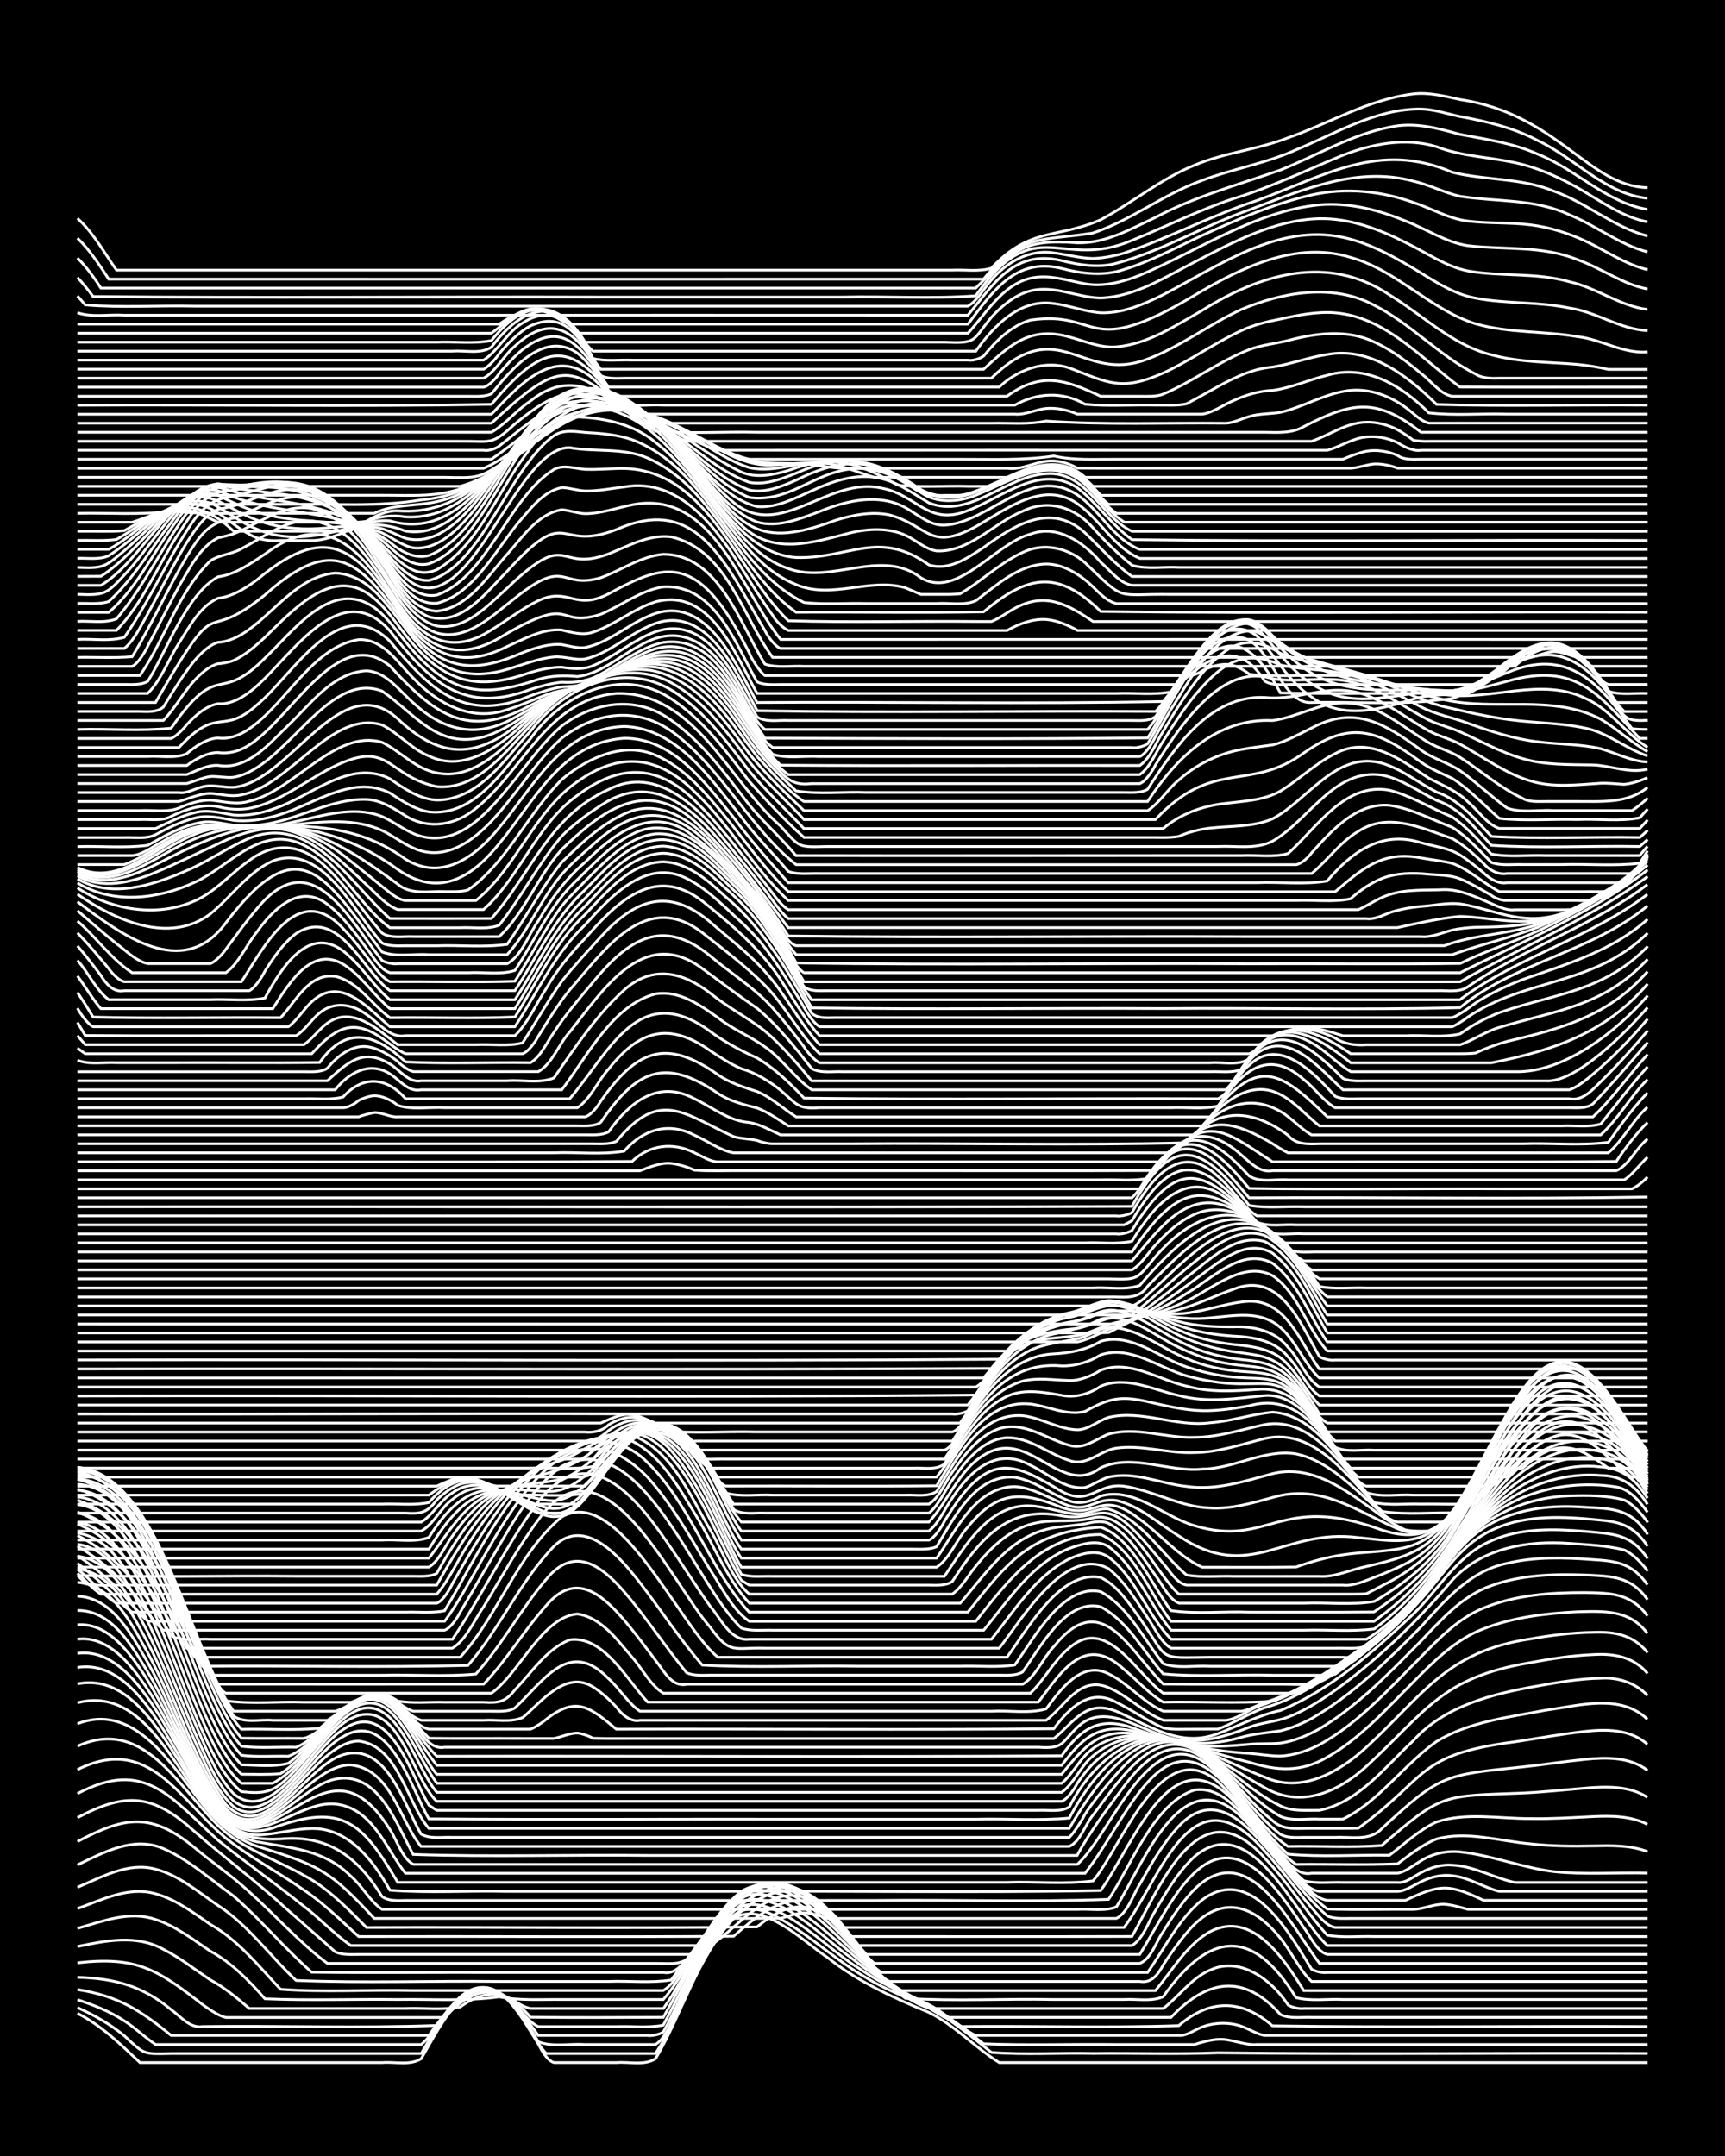 <?xml version="1.0" encoding="UTF-8"?><svg id="a" xmlns="http://www.w3.org/2000/svg" width="1920" height="2400" viewBox="0 0 192 240"><defs><style>.b{fill:none;stroke:#fff;stroke-miterlimit:10;stroke-width:.3px;}.c{stroke-width:0px;}</style></defs><rect class="c" width="192" height="240"/><path class="b" d="M8.62,224.12c2.64,1.32,4.83,3.47,6.96,5.48,6.65,0,13.34,0,20,0,2.28,0,4.67,0,6.96,0,1.4-.12,3.12.36,4.35-.44,2.19-3.76,5.88-11.62,10.43-5.61.88,1.11,1.91,2.77,2.61,4,.32.64.96,1.83,1.74,2.05,2.28,0,4.67,0,6.96,0,1.39-.12,3.15.37,4.35-.45,2.97-5.04,4.62-11.29,8.69-15.59,3.21-2.07,7.82,2.63,10.43,4.34,3.37,2.69,7.35,4.49,11.3,6.12,2.86,1.43,5.14,3.91,7.82,5.58h72.16"/><path class="b" d="M8.62,223.48c1.81.8,3.69,1.87,5.22,3.14,2.3,2.14,2.08,2.03,5.22,1.97,9.27,0,18.56,0,27.82,0,2.33-3.84,5.93-11.04,10.43-5.06,1.23,1.49,2.18,3.63,3.48,5.06h12.17c2.43-3.63,3.89-8.12,6.09-11.9,1.72-2.96,3.21-5.36,6.96-3.54,3.74,1.87,6.8,4.96,10.43,7.02,2.16,1.33,4.66,2.25,6.96,3.31,2.49,1.33,4.75,3.25,6.96,4.99,3.73.28,7.56.03,11.3.11,4.62-.05,9.3.11,13.91-.07,15.93.19,31.88,0,47.82.07"/><path class="b" d="M8.62,222.6c1.77.58,3.65,1.32,5.22,2.36,1.16.73,2.33,1.88,3.48,2.63h29.56c1.39-1.1,2.25-3.13,3.48-4.4,4.08-4.89,7.42.5,9.56,4.1,1.6.61,3.53.18,5.22.3,2.58,0,5.25,0,7.82,0,1.3-.8,1.89-3.01,2.61-4.27,1.8-3.55,3.28-7.71,6.09-10.62,3.85-2.97,10.53,4.46,13.91,6.38,2.4,1.69,5.17,2.92,7.82,4.13,2.14,1.17,4.16,2.81,6.09,4.3,4.9.2,9.87.02,14.78.08,2.87,0,5.82,0,8.69,0,.76-.25,1.81-.53,2.61-.57,1.44-.11,2.91.69,4.35.57,4.62,0,9.29,0,13.91,0,9.85,0,19.71,0,29.56,0"/><path class="b" d="M8.62,221.47c4.54.73,6.96,2.27,10.43,5.11h28.69c4.93-7.1,7.25-6.96,12.17,0,2.87,0,5.82,0,8.69,0,1.09,0,2.39,0,3.48,0,.48.09,1.33-.12,1.74-.37,2.56-4.59,4.26-10.04,7.82-13.98,4-3.07,9.84,3.48,13.04,5.67,2.63,2.12,5.64,3.83,8.69,5.24,1.82.93,3.4,2.54,5.22,3.44,4.33,0,8.71,0,13.04,0,3.16,0,6.4,0,9.56,0,.89.08,1.81-.65,2.61-.94,1.35-.51,2.98-.56,4.35-.09.8.27,1.77.9,2.61,1.03,1.39,0,2.95,0,4.35,0,3.16,0,6.4,0,9.56,0,9.56,0,19.14,0,28.69,0"/><path class="b" d="M8.62,220.11c4.05.1,7.27.96,10.43,3.6,1.02.72,2.09,2.11,3.48,1.88,8.58-.11,17.57.21,26.08-.12,1.79-2.39,4.79-5.5,7.82-3.1,1.27.83,2.12,2.56,3.48,3.23,2.87,0,5.82,0,8.69,0,1.69-.07,3.55.17,5.22-.16,1.76-3.22,3.41-6.84,5.22-10.03,1.87-3.27,3.77-5.8,7.82-3.89,3.92,1.97,6.95,5.39,10.43,7.99,1.84,1.47,4,2.69,6.09,3.74,1.14.66,2.37,1.64,3.48,2.34,8.1-.09,16.26.18,24.34-.1,3.42-2.98,7.03-2.97,10.43.02,13.9.22,27.83,0,41.73.08"/><path class="b" d="M8.62,218.5c6.57-.75,8.88.71,13.91,4.63.73.52,1.72,1.24,2.61,1.45,1.09,0,2.39,0,3.48,0,6.94,0,13.92,0,20.87,0,3.39-3.66,6.21-3.84,9.56-.03,4.91.06,9.87.03,14.78.01,1.47-2.54,2.93-5.47,4.35-8.04,1.16-1.97,2.4-4.39,4.35-5.7,5.09-2.17,10.36,4.78,13.91,7.68,2.53,2.48,5.68,4.26,8.69,6.07h25.21c4.02-4.24,8.09-4.92,12.17-.33,1.02.53,2.37.27,3.48.33,1.99,0,4.1,0,6.09,0,10.43,0,20.87,0,31.3,0"/><path class="b" d="M8.62,216.68c3.17-.65,6.57-1.36,9.56.31,1.81.91,3.54,2.27,5.22,3.4,1.54.82,3.03,2.05,4.35,3.19,5.78,0,11.61,0,17.39,0,1.98-.08,4.13.2,6.09-.17.96-.72,2.26-1.38,3.48-1.41.83,0,1.89.34,2.61.75.38.32,1.24.76,1.74.83,4.91,0,9.87,0,14.78,0,5.41-7.57,7.46-19.93,18.26-9.64,2.86,2.37,8.55,9.89,12.17,9.64,8.39,0,16.82,0,25.21,0,1.74-1.33,3.13-3.4,5.22-4.28,3.4-1.57,6.9,1.15,8.69,3.91.44.25,1.24.45,1.74.37,1.09,0,2.39,0,3.48,0,2.87,0,5.82,0,8.69,0,8.69,0,17.4,0,26.08,0"/><path class="b" d="M8.62,214.66c2.79-.78,5.79-2,8.69-.99,2.21.71,4.18,2.23,6.09,3.52,2.37,1.27,4.33,3.31,6.09,5.31,4.9.21,9.87.02,14.78.08,3.75-.06,7.59.22,11.3-.3,2.26.45,4.66.27,6.96.3,3.75,0,7.56,0,11.3,0,3.19-3.71,4.8-8.93,8.69-12.05,6.82-3.88,13.45,8.38,18.26,11.92,5.47.34,11.03.02,16.52.13,2.58,0,5.25,0,7.82,0,1.39-.09,3.04.27,4.35-.31,5.13-7.3,9.95-7.78,14.78.1,1.65.43,3.53.12,5.22.21,2.87,0,5.82,0,8.69,0,8.39,0,16.82,0,25.21,0"/><path class="b" d="M8.62,212.46c2.76-.99,5.7-2.51,8.69-1.65,2.23.6,4.21,2.1,6.09,3.4,3.11,1.75,5.41,4.67,7.82,7.23,4.88.36,9.88.03,14.78.14,9.27,0,18.56,0,27.82,0,1.1-.61,1.9-2.18,2.61-3.16,1.84-2.65,3.53-5.77,6.09-7.79,7.28-4.48,12.65,7.48,17.39,10.96h28.69c1.88-2.23,3.46-5.09,6.09-6.57,4.74-2.43,8.28,3.12,10.43,6.57h38.25"/><path class="b" d="M8.62,210.09c2.72-1.14,5.64-2.84,8.69-2.02,2.61.67,4.77,2.56,6.96,4.04,3.37,2.18,5.79,5.64,8.69,8.35,7.51.31,15.09.02,22.6.11,4.04,0,8.13,0,12.17,0,2.28-.09,4.7.2,6.96-.16,6.81-8.79,10.38-16.69,20-4.75.79.98,1.84,2.34,2.61,3.33.36.51,1.1,1.41,1.74,1.58,3.75,0,7.56,0,11.3,0,5.49,0,11.03,0,16.52,0,1.34.23,2.05-.8,2.61-1.84.7-1.1,1.76-2.57,2.61-3.57,3.5-4.24,7.19-3.46,10.43.59,1.19,1.43,2.11,3.54,3.48,4.82h37.38"/><path class="b" d="M8.62,207.6c2.93-1.41,6.28-3.25,9.56-1.82,2.87,1.25,5.3,3.48,7.82,5.28,3.03,2.63,5.68,5.83,8.69,8.48,6.94.09,13.92,0,20.87.03,6.07,0,12.18,0,18.26,0,1.59.3,2.56-1.5,3.48-2.5,1.35-1.63,2.82-3.5,4.35-4.97,4.56-4.36,8.75-1.89,12.17,2.35.81.98,1.86,2.36,2.61,3.38.26.54,1.17,1.51,1.74,1.74h29.56c1.92-2.69,3.46-5.98,6.09-8.09,5.46-4.07,9.72,3.78,12.17,7.73.44.25,1.24.44,1.74.36,1.09,0,2.39,0,3.48,0,2.58,0,5.25,0,7.82,0,8.1,0,16.24,0,24.34,0"/><path class="b" d="M8.62,205c5.25-2.79,8.22-3.3,13.04.68,1.96,1.65,4.22,3.17,6.09,4.92,2.9,2.59,5.57,5.64,8.69,7.96,10.43,0,20.87,0,31.3,0,1.69,0,3.52,0,5.22,0,1.76-.02,3.15.35,4.35-1.28,4.1-4.41,8.85-10.69,14.78-4.81,1.99,1.72,3.25,4.39,5.22,6.09h29.56c1.28-.51,1.85-2.51,2.61-3.55.95-1.57,2.18-3.4,3.48-4.71,6.06-5.94,10.74,4.15,13.91,8.26h36.52"/><path class="b" d="M8.62,202.34c5.45-2.91,8.44-2.61,13.04,1.54,3.4,2.97,7.1,5.73,10.43,8.79,1.7,1.49,3.53,3.1,5.22,4.6.74.37,1.81.29,2.61.29,1.39,0,2.95,0,4.35,0,11.01,0,22.03,0,33.04,0,3.42-2.61,6.44-7.62,11.3-7,3.61.85,5.49,4.49,7.82,7h30.43c3.51-5.6,7.61-15.89,14.78-7.68,1.22,1.37,2.45,3.18,3.48,4.7.73.92,1.39,2.62,2.61,2.98,5.78,0,11.61,0,17.39,0,6.07,0,12.18,0,18.26,0"/><path class="b" d="M8.62,199.66c7.52-3.98,10.42.48,15.65,5.19,3.11,2.5,6.45,4.86,9.56,7.36,1.77,1.32,3.4,3.12,5.22,4.36h39.99c1.84-1.15,3.4-2.96,5.22-4.15,4.95-3.58,8.33.3,11.3,4.15h30.43c1.25-.71,1.86-2.73,2.61-3.88,1.18-2.07,2.58-4.39,4.35-6.02,6.29-5.29,11.06,6.38,14.78,9.9h35.65"/><path class="b" d="M8.62,196.99c7.97-3.97,11.26,3.28,16.52,7.63,2.71,2.15,5.87,3.8,8.69,5.78,2.19,1.45,4.15,3.41,6.09,5.17,13.9-.03,27.83.06,41.73-.03,5.09-4.55,8.3-5.86,13.04.03,10.43-.01,20.87.02,31.3-.01,3.2-5.61,7.51-16.93,14.78-8.72,2.53,2.61,4.52,5.89,6.96,8.58,1.67.31,3.53.09,5.22.15,2.58,0,5.25,0,7.82,0,7.52,0,15.08,0,22.6,0"/><path class="b" d="M8.62,194.38c7.81-3.51,11.58,5.46,16.52,9.6,2.57,2.08,5.84,3.17,8.69,4.78,2.67,1.41,4.85,3.68,6.96,5.8,14.48-.06,28.99.11,43.47-.06,3.66-3,5.97-2.98,9.56.06h31.3c4.19-5.64,7.55-17.84,15.65-8.49,1.82,1.94,3.49,4.28,5.22,6.3.71.74,1.53,2,2.61,2.19,5.49,0,11.03,0,16.52,0,6.07,0,12.18,0,18.26,0"/><path class="b" d="M8.62,191.88c5.95-2.29,9.92,3.73,13.04,7.81,1.78,2.44,4.01,4.85,6.96,5.83,6.99,2.18,8.05,2.66,13.04,8.03,10.14,0,20.29,0,30.43,0,3.46,0,6.98,0,10.43,0,1.39,0,2.95,0,4.35,0,.77-.2,1.8-.59,2.61-.62.81-.01,1.86.34,2.61.62,3.45,0,6.98,0,10.43,0,7.23,0,14.5,0,21.74,0,1.27-.63,1.87-2.68,2.61-3.81,1.22-2.18,2.62-4.64,4.35-6.47,3.11-3.31,6.11-1.58,8.69,1.28,2.68,2.78,4.91,6.17,7.82,8.72.74.36,1.81.28,2.61.28,1.09,0,2.39,0,3.48,0,3.75,0,7.56,0,11.3,0,6.07,0,12.18,0,18.26,0"/><path class="b" d="M8.62,189.55c6.9-1.81,10.38,6.43,13.91,10.85,1.47,2.09,3.5,4.09,6.09,4.63,3.85.71,7.47.85,10.43,3.82,1.23,1.03,2.13,2.82,3.48,3.7,17.67,0,35.36,0,53.03,0,6.07,0,12.18,0,18.26,0,1.99,0,4.1,0,6.09,0,1.39-.09,3.03.25,4.35-.28,3.26-5.27,7.66-17.34,14.78-9.1,2.92,3.04,5.34,6.75,8.69,9.34,3.16.11,6.4.01,9.56.04,1.12-.02,2.34-.63,3.48-.57.8.04,1.84.35,2.61.57,1.99,0,4.1,0,6.09,0,4.62,0,9.29,0,13.91,0"/><path class="b" d="M8.62,187.44c8.03-1.55,11.48,11.39,16.52,15.7,1.66,1.43,3.98,1.68,6.09,1.57,5.34-.5,8.61,2.05,11.3,6.41.71.53,1.77.44,2.61.43,1.09,0,2.39,0,3.48,0,16.22,0,32.46,0,48.69,0,8.68-.1,17.42.2,26.08-.12,2.53-3.75,5.03-10.72,9.56-12.17,3.04-.44,5.17,2.54,6.96,4.55,1.38,1.64,2.91,3.48,4.35,5.07.99.93,2.05,2.46,3.48,2.66,2.87,0,5.82,0,8.69,0,1.6-.72,3.41-1.64,5.22-1.29,1.16.2,2.42.79,3.48,1.29,1.69,0,3.52,0,5.22,0,4.33,0,8.71,0,13.04,0"/><path class="b" d="M8.62,185.62c6.72-1.09,10.64,9.59,13.91,14.1,1.52,2.46,3.78,4.94,6.96,4.49,1.7-.15,3.5-.65,5.22-.66,4.1-.08,6.87,3.62,8.69,6.86,4.3.35,8.72.03,13.04.14,7.81,0,15.66,0,23.47,0,14.19-.09,28.42.18,42.6-.1,3.86-5.4,8.24-18.4,15.65-8.98,1.69,2.05,3.44,4.31,5.22,6.29,1,.95,2.02,2.59,3.48,2.79,2.87,0,5.82,0,8.69,0,.88-.04,1.84-.71,2.61-1.08,1.02-.51,2.34-.84,3.48-.67,1.82.17,3.49,1.3,5.22,1.74,5.49,0,11.03,0,16.52,0"/><path class="b" d="M8.62,184.05c6.97-.95,11.16,11.89,14.78,16.55,1.65,2.52,3.93,3.85,6.96,2.89,7.81-2.87,9.96-.61,13.91,6.05,16.8,0,33.62,0,50.43,0,5.78,0,11.61,0,17.39,0,3.15-.11,6.44.23,9.56-.16,3.23-3.77,7.57-16.46,13.91-11.05,3.51,3.33,5.93,7.8,9.56,11.03,1.36.35,2.95.13,4.35.19,1.99,0,4.1,0,6.09,0,.92.1,1.84-.71,2.61-1.09,1.01-.56,2.32-.95,3.48-.84,2.42.11,4.64,1.43,6.96,1.93,4.91,0,9.87,0,14.78,0"/><path class="b" d="M8.62,182.47c3-.38,5.35,2.13,6.96,4.35,3.6,4.87,5.47,11.07,9.56,15.56,3.85,3.29,8.02-1.94,12.17-1.56,4.12.4,5.61,4.91,7.82,7.71h75.64c5.15-6.54,9.15-19.52,17.39-7.65,1.33,1.82,2.83,3.84,4.35,5.5.9.99,1.95,2.45,3.48,2.14,3.16,0,6.4,0,9.56,0,.9-.14,1.84-.93,2.61-1.38,1.25-.8,2.87-1.15,4.35-.99,3.52.36,6.92,1.77,10.43,2.19,3.44.37,6.98.08,10.43.17"/><path class="b" d="M8.62,180.87c3.12-.25,5.36,2.56,6.96,4.87,3.58,5.18,5.42,11.66,9.56,16.44,4.64,3.86,8.95-4.19,13.91-2.62,1.9.63,3.32,2.46,4.35,4.1.77,1.13,1.34,3.21,2.61,3.88h73.9c3.86-3.43,8.16-16.49,14.78-10.89,3.6,3.19,5.62,8.07,9.56,10.89,3.75-.04,7.56.09,11.3-.06,1.33-.98,2.79-2.16,4.35-2.77,3.41-.92,7,.24,10.43.54,2.27.26,4.67.28,6.96.23,2.01-.04,4.19-.1,6.09.64"/><path class="b" d="M8.62,179.27c3.84-.03,6.06,3.96,7.82,6.84,3.05,5.12,4.86,11.24,8.69,15.86,4.18,3.65,8.13-3.07,12.17-3.92,4.85-.98,6.82,5.02,8.69,8.38,8.67.3,17.4.01,26.08.11,15.93,0,31.88,0,47.82,0,1.43-2.67,3.43-5.27,5.22-7.7,3.08-4.11,6.46-6.07,10.43-1.65,2.68,2.95,4.79,6.58,7.82,9.21,3.72.34,7.56.06,11.3.12,1.65-1.25,3.31-2.83,5.22-3.7,3.34-1.1,6.99-.36,10.43-.38,2.29.05,4.67-.11,6.96-.22,2.02-.1,4.24-.09,6.09.86"/><path class="b" d="M8.62,177.68c3.94.16,6.06,4.38,7.82,7.38,3.05,5.38,4.84,11.74,8.69,16.64,4.78,4.32,8.98-5.29,13.91-5.23,4.51.47,5.39,6.1,7.82,9.07h72.16c1.24-.55,1.79-2.47,2.61-3.46,3.15-4.11,7.53-11.35,13.04-5.97,3.14,2.85,5.13,7.04,8.69,9.43,3.45-.07,6.99.15,10.43-.1,6.76-5.87,6.77-5.49,15.65-5.84,2.29-.1,4.67-.36,6.96-.55,2.33-.19,4.91-.3,6.96,1.02"/><path class="b" d="M8.62,176.14c4.02.33,6.05,4.74,7.82,7.84,3.05,5.63,4.83,12.21,8.69,17.36,4.42,4.42,8.9-4.75,13.04-6,4.88-1.49,6.81,5.61,8.69,8.82,1,.59,2.37.31,3.48.37,1.69,0,3.52,0,5.22,0,5.49,0,11.03,0,16.52,0,15.64,0,31.3,0,46.95,0,.53-.55,1.4-1.89,1.74-2.58.96-1.49,2.31-3.11,3.48-4.44,3.1-3.6,6.56-5.21,10.43-1.57,2.78,2.52,4.85,5.92,7.82,8.24.73.44,1.8.36,2.61.35,1.09,0,2.39,0,3.48,0,1.75-.1,3.9.47,5.22-.99,6.49-5.98,6.86-5.95,15.65-6.85,2.29-.24,4.67-.61,6.96-.84,2.35-.24,4.99-.29,6.96,1.23"/><path class="b" d="M8.62,174.65c4.08.47,6.05,5.01,7.82,8.2,3.05,5.85,4.85,12.62,8.69,18.02,5.13,5.22,9.54-6.97,14.78-7.06,4.44.5,5.33,6.81,7.82,9.72h71.29c2.37-4.09,7.47-11.84,13.04-9.41,3.91,1.87,6.22,5.91,9.56,8.52,1.12,1.16,2.89.87,4.35.89,1.69,0,3.52.02,5.22-.02,7.81-5.66,6.37-8.19,17.39-9.61,2.58-.39,5.23-.87,7.82-1.16,2.38-.27,5.07-.26,6.96,1.43"/><path class="b" d="M8.62,173.23c4.12.56,6.05,5.2,7.82,8.44,1.86,3.85,3.52,8.16,5.22,12.08,1.16,2.46,2.28,5.51,4.35,7.37,4.21,2.97,8.67-6.01,12.17-7.8,5.15-3.1,7.61,5.88,9.56,9.15,14.19.11,28.41,0,42.6.04,6.07,0,12.18,0,18.26,0,3.45-.09,7,.19,10.43-.13,2.73-5.31,8.57-11.88,14.78-7.34,3.1,2.08,5.45,5.28,8.69,7.15,1.31.58,2.95.22,4.35.31.77,0,1.83,0,2.61,0,.84-.38,1.88-1.07,2.61-1.64,2.73-2.13,4.99-5,7.82-7,3.64-2.22,8.06-2.7,12.17-3.49,3.69-.49,8.27-1.89,11.3,1.01"/><path class="b" d="M8.62,171.9c4.14.62,6.06,5.28,7.82,8.57,1.87,3.92,3.53,8.32,5.22,12.33,1.17,2.55,2.3,5.68,4.35,7.67,4.23,3.32,8.82-5.96,12.17-7.93,5.16-3.62,7.58,5.11,9.56,8.41l.87.57c15.06,0,30.14,0,45.21,0,5.49,0,11.03,0,16.52,0,1.69,0,3.52,0,5.22,0,1.11-.06,2.49.24,3.48-.39,2.5-5.03,8.2-9.91,13.91-6.62,3.42,1.76,6.08,4.86,9.56,6.51,1.31.66,2.93.48,4.35.5,4.38-.89,7.31-4.85,10.43-7.74,3.56-3.94,8.88-5.24,13.91-6.11,2.26-.41,4.65-.81,6.96-.85,1.91-.13,3.9.5,5.22,1.93"/><path class="b" d="M8.62,170.65c4.14.63,6.07,5.28,7.82,8.58,1.88,3.97,3.54,8.42,5.22,12.48,1.17,2.64,2.32,5.84,4.35,7.97,4.6,3.81,9.2-6.53,13.04-8.37,5.25-2.69,6.8,6.6,9.56,9.21h69.55c.67-.23,1.44-1.4,1.74-1.99.66-.99,1.65-2.23,2.61-2.94,6.41-5.26,12.47.23,18.26,3.41,4,2.33,8.16.5,11.3-2.36,6.78-6.24,8.33-9.89,18.26-11.56,2.26-.42,4.65-.8,6.96-.89,2.32-.15,4.5.22,6.09,2.09"/><path class="b" d="M8.62,169.49c8.67.94,12.06,25.31,18.26,29.95,2.38.26,3.49.13,5.22-1.62,2.08-2.02,3.87-4.57,6.09-6.45,5.56-4.66,7.74,4.96,10.43,8.15h69.55c1.38-.99,2.14-2.98,3.48-4.05,5.89-4.98,13.18.13,19.13,2.36,4.06,1.86,8.33-.58,11.3-3.33,6.37-5.85,8.9-10.68,18.26-12.06,2.26-.4,4.66-.7,6.96-.73,2.42-.1,4.48.27,6.09,2.26"/><path class="b" d="M8.62,168.44c8.81.94,12.08,24.93,18.26,30.07,1.09,0,2.39,0,3.48,0,2.47-1.32,4.17-3.88,6.09-5.85,6.68-7.68,8.64.84,12.17,5.85h69.55c.95-.76,1.78-2.21,2.61-3.09,2.21-2.35,5.72-2.58,8.69-1.85,3.2.73,6.37,1.83,9.56,2.59,3.13.98,5.77,1.15,8.69-.55,3.68-2.09,6.6-5.38,9.56-8.34,2.28-2.32,4.73-4.77,7.82-5.95,3.29-1.29,6.92-1.72,10.43-1.9,2.96-.08,5.87-.26,7.82,2.4"/><path class="b" d="M8.62,167.49c8.93.87,12.15,24.47,18.26,30.01,1.39,0,2.96.07,4.35-.06,3.52-2.27,5.5-6.8,9.56-8.24,3.62-.63,5.85,5.95,7.82,8.31h69.55c3.39-4.2,4.88-5.38,10.43-4.11,3.4.88,6.91,1.59,10.43,1.78,1.09.07,2.38.31,3.48.3,1.47-.06,3.05-.58,4.35-1.26,4.38-2.4,7.8-6.28,11.3-9.77,2.03-2.08,4.2-4.33,6.96-5.44,3.54-1.47,7.51-1.74,11.3-1.73,2.84.04,5.12.07,6.96,2.59"/><path class="b" d="M8.62,166.64c9.07.76,12.25,23.95,18.26,29.81,1.68.03,3.58.26,5.22-.16,1.55-1.16,3-2.77,4.35-4.15,6.58-7.19,8.15-.75,12.17,4.37h69.55c2.54-3.34,4.37-4.82,8.69-3.64,1.98.51,4.05,1.17,6.09,1.4,1.99.25,4.1.07,6.09-.1,1.09-.11,2.39-.02,3.48-.13,1.49-.21,3.05-.86,4.35-1.6,4.28-2.55,7.82-6.27,11.3-9.78,2.27-2.38,4.61-5.05,7.82-6.15,3.3-1.21,6.95-1.31,10.43-1.19,2.9.13,5.12.12,6.96,2.74"/><path class="b" d="M8.62,165.88c9.18.6,12.39,23.43,18.26,29.51,1.68.22,3.52.06,5.22.11,2.09-.77,3.53-2.97,5.22-4.36,6.01-5.86,7.44.51,11.3,4.36,23.18-.05,46.38.1,69.55-.05,2.08-2.97,4.18-4.41,7.82-3.13,4.37,1.6,7.56,2.4,12.17,1.07,1.37-.39,2.95-.5,4.35-.72,1.15-.26,2.45-.81,3.48-1.37,4.59-2.65,8.47-6.46,12.17-10.21,2.7-2.97,5.43-6.21,9.56-7.06,3.1-.75,6.4-.66,9.56-.42,2.7.16,4.42.43,6.09,2.8"/><path class="b" d="M8.62,165.22c9.31.46,12.52,22.89,18.26,29.17,1.98.25,4.1.06,6.09.11,3.54-1.38,7.15-8.66,11.3-4.57.83.85,1.86,2.1,2.61,3.03.6.86,1.46,1.76,2.61,1.54,1.99,0,4.1,0,6.09,0,5.78,0,11.61,0,17.39,0,11.88,0,23.77,0,35.65,0,2.28,0,4.67,0,6.96,0,2.85.2,2.52-.48,4.35-2.24,2.84-2.73,6.55.04,9.56.97,3.17,1.19,6.55.24,9.56-.96,1.35-.52,3-.61,4.35-1.14,2.17-.84,4.23-2.23,6.09-3.62,4.49-3.36,8.55-7.37,12.17-11.63,3.29-3.58,8.39-4.42,13.04-4.07,1.99.14,4.14.23,6.09.73.99.44,1.97,1.5,2.61,2.35"/><path class="b" d="M8.62,164.65c9.4.34,12.65,22.43,18.26,28.84,2.28.04,4.67,0,6.96.02,1.69-.46,2.92-2.23,4.35-3.18,4.66-3.82,6.4,0,9.56,3.17,3.45.04,6.98,0,10.43.02,1.09,0,2.39,0,3.48,0,.8-.15,1.79-.61,2.61-.6.48.04,1.33.34,1.74.58,1.99.06,4.1.01,6.09.03,3.75,0,7.56,0,11.3,0,11.3,0,22.61,0,33.91,0,2.31-1.86,3.5-4.39,6.96-3.03,3.69,1.61,7.1,4.09,11.3,2.48,2.29-.86,4.54-2.07,6.96-2.58,5.63-2.32,10.39-6.59,14.78-10.73,2.83-2.74,4.91-6.58,8.69-8.16,3.25-1.44,6.97-1.33,10.43-1.04,3.05.3,5.07.19,6.96,3.03"/><path class="b" d="M8.62,164.15c9.55.26,12.66,22.34,18.26,28.35,2.87-.07,5.84.15,8.69-.11,2.35-1.83,5.77-5.43,8.69-2.66,1.11.84,2.07,2.44,3.48,2.76,2.87,0,5.82,0,8.69,0,.77,0,1.83,0,2.61,0,.49-.18,1.35-.74,1.74-1.09,3.41-2.69,4.93-1.3,7.82,1.09,16.22-.05,32.47.1,48.69-.05,1.7-2.27,3.97-4.59,6.96-2.95,1.74.84,3.44,2.09,5.22,2.85,1.07.25,2.38.13,3.48.15.78,0,1.83,0,2.61-.01,1.75-.65,3.46-1.77,5.22-2.39,5.52-1.5,12.34-7.2,16.52-11.16,2.69-2.57,4.53-6.2,7.82-8.1,3.36-2.03,7.5-2.08,11.3-1.77,3.08.29,5.08.18,6.96,3.06"/><path class="b" d="M8.62,163.71c8.94.27,12.85,20.63,17.39,27.32,1.16.83,2.96.34,4.35.47,1.99,0,4.1,0,6.09,0,2.04-1.26,4.37-3.72,6.96-2.48,1.18.67,2.16,2.08,3.48,2.48,2.28,0,4.67,0,6.96,0,1.39-.1,3.04.27,4.35-.32,2.12-1.79,4.78-5.3,7.82-3.39.88.54,1.91,1.5,2.61,2.26.57.79,1.55,1.68,2.61,1.45,4.62,0,9.29,0,13.91,0,10.43,0,20.87,0,31.3,0,2.11-1.61,3.77-5.03,6.96-3.63,2.15.9,3.91,2.8,6.09,3.63,2.28,0,4.67,0,6.96,0,1.2-.15,2.38-1.04,3.48-1.51,2.75-.91,5.45-2.18,7.82-3.86,3.01-2.02,6.04-4.22,8.69-6.7,2.64-2.31,4.42-5.58,6.96-7.98,3.22-3.06,7.86-3.95,12.17-3.72,3.36.24,5.78-.12,7.82,3.09"/><path class="b" d="M8.62,163.33c9.3.85,12.48,20.6,17.39,27.16,3.75,0,7.56,0,11.3,0,1.49-.4,2.74-1.8,4.35-1.93,1.79-.26,2.81,1.48,4.35,1.93,1.09,0,2.39,0,3.48,0,1.69,0,3.52,0,5.22,0,.81,0,1.89.09,2.61-.37,3.24-3.04,6.04-7.82,10.43-3.24,1.18,1.05,2.17,2.73,3.48,3.61,9.85,0,19.71,0,29.56,0,3.16,0,6.4,0,9.56,0,1.97-.12,4.18.3,6.09-.26,1.56-2.11,3.97-5.46,6.96-3.9,2.19,1.05,3.86,3.2,6.09,4.16,1.99,0,4.1,0,6.09,0,.78,0,1.83,0,2.61,0,.83-.15,1.83-.7,2.61-.99,4.17-1.26,7.79-3.96,11.3-6.44,2.14-1.58,4.31-3.41,6.09-5.4,1.54-1.67,2.85-3.87,4.35-5.58,3.01-3.54,7.58-5.43,12.17-5.57,1.99-.06,4.16-.07,6.09.47,1,.47,1.98,1.61,2.61,2.5"/><path class="b" d="M8.62,163.36c5.01.75,7.53,5.89,9.56,9.97,2.47,5.17,4.39,10.87,6.96,16,2.84.39,5.83.06,8.69.16,1.69,0,3.52,0,5.22,0,.79-.24,1.79-.77,2.61-.91.87-.13,1.93.25,2.61.78,1.67.28,3.53.08,5.22.13,1.39,0,2.95,0,4.35,0,1.64.1,2.42-.02,3.48-1.39,1.86-1.92,3.51-4.55,6.09-5.56,3.79-.52,6.43,4.55,8.69,6.94h43.47c2.61-3.44,5.2-7.71,9.56-3.63,1.41,1.14,2.76,2.72,4.35,3.63,4.03-.08,8.15.16,12.17-.1,2.79-.97,5.37-2.67,7.82-4.29,3.11-2.1,6.21-4.47,8.69-7.31,4.23-5.39,6.61-10.09,13.91-11.93,2.52-.62,5.26-.74,7.82-.33,1.49.23,2.66,1.65,3.48,2.81"/><path class="b" d="M8.62,163.84c6.89,1.49,9.5,10.16,12.17,15.82.77,1.83,1.81,4.34,2.61,6.16.26.68,1,2.33,1.74,2.66h29.56c3.09-2.18,5.64-8.5,9.56-8.82,2.66.37,4.46,2.91,6.09,4.81,1.11,1.23,2.04,3.13,3.48,4.01h40.86c1.55-1.48,2.65-3.7,4.35-5.06,4.15-3.61,7.43,2.91,10.43,5.06,4.91,0,9.87,0,14.78,0,3.42-1.67,6.58-4.04,9.56-6.38,1.87-1.52,3.73-3.37,5.22-5.27,2.51-3.53,4.96-7.4,8.69-9.78,3.03-2.03,6.78-3.11,10.43-2.81,2.43.03,3.96,1.19,5.22,3.21"/><path class="b" d="M8.62,164.67c8.8,2.15,11.31,16.11,15.65,22.81,9.85,0,19.71.02,29.56,0,2.55-2.66,4.51-6.01,6.96-8.75,3.21-3.81,6.12-1.37,8.69,1.62,1.15,1.35,2.42,3.05,3.48,4.47.9,1.09,1.76,3.03,3.48,2.67,6.07,0,12.18,0,18.26,0,6.36,0,12.76,0,19.13,0,1.49-.89,2.28-2.98,3.48-4.21,5.31-6.61,8.29.36,12.17,4.19,4.04.05,8.13,0,12.17.02,5.18-.06,4.41.66,8.69-2.53,3.18-2.3,6.3-4.93,8.69-8.06,2.58-3.66,5.04-7.67,8.69-10.38,2.92-2.27,6.7-3.7,10.43-3.23,2.43.12,4,1.48,5.22,3.49"/><path class="b" d="M8.62,165.75c8.28,2.48,10.93,13.91,14.78,20.73,6.36,0,12.76,0,19.13,0,3.45-.09,7,.19,10.43-.13,2.91-3.22,5.01-7.24,7.82-10.53,3.09-3.8,6.1-1.62,8.69,1.36,2.45,2.84,4.58,6.13,6.96,9.03.75.34,1.81.27,2.61.26,1.39,0,2.95,0,4.35,0,4.33,0,8.71,0,13.04,0,3.75,0,7.56,0,11.3,0,1.09,0,2.39,0,3.48,0,.8,0,1.89.09,2.61-.35,1.92-2.65,4.8-8.21,8.69-7.26,3.02,1.6,4.76,4.98,6.96,7.47,4.01.37,8.14.04,12.17.15,1.69,0,3.52,0,5.22,0,.44.02,1.3-.03,1.74-.11.44-.32,1.31-.95,1.74-1.27,2.79-2.09,5.58-4.44,7.82-7.13,2.93-3.67,5.19-8.05,8.69-11.25,2.76-2.65,6.48-4.82,10.43-4.44,2.9.19,4.65,1.47,6.09,3.96"/><path class="b" d="M8.62,166.99c7.76,2.75,10.35,11.86,13.91,18.49,9.84-.08,19.73.16,29.56-.09,3.55-4.1,5.78-9.36,9.56-13.26,3.51-3.41,7.43,1.29,9.56,4.03,2.32,2.99,4.47,6.33,6.96,9.19,5.76.34,11.61.02,17.39.13,3.75,0,7.56,0,11.3,0,1.99-.07,4.12.17,6.09-.14,2.08-2.87,5.37-9.11,9.56-8.16,3.12,1.71,4.8,5.32,6.96,8.01,1.6.6,3.53.18,5.22.3,2.58,0,5.25,0,7.82,0,1.69,0,3.52,0,5.22,0,.44,0,1.3,0,1.74,0,.51-.13,1.36-.67,1.74-1.04,2.84-2.23,5.63-4.76,7.82-7.65,2.75-3.87,5.21-8.18,8.69-11.47,2.51-2.44,5.94-4.48,9.56-3.9,2.87.34,4.72,1.95,6.09,4.43"/><path class="b" d="M8.62,168.31c6.9,2.64,9.7,10.18,13.04,16.17h29.56c4.3-4.73,6.33-11.49,11.3-15.62,6.33-3.63,13.09,12.21,17.39,15.62h32.17c2.29-3.1,5.9-9.76,10.43-8.88,1.87.88,3.17,2.9,4.35,4.53,3.38,4.85,1.76,4.4,7.82,4.35,3.75,0,7.56,0,11.3,0,1.09,0,2.39,0,3.48,0,.91.11,2-.18,2.61-.89,2.5-2.06,4.98-4.39,6.96-6.96,2.61-3.6,4.87-7.66,7.82-11,2.06-2.32,4.64-4.69,7.82-5.14,3.81-.45,7.02,1.71,8.69,5.06"/><path class="b" d="M8.62,169.64c6.25,2.63,8.63,8.64,12.17,13.83h29.56c1.57-.94,2.44-3.16,3.48-4.61,1.95-3.19,3.84-6.68,6.09-9.68,7.22-10.23,14.79,7.04,19.13,11.96,2.24,3.11,2.62,2.22,6.09,2.33,2.58,0,5.25,0,7.82,0,6.07,0,12.18,0,18.26,0,2.5-3.16,7.35-11.51,12.17-8.85,1.78,1.4,3.12,3.6,4.35,5.47.73,1.03,1.46,2.75,2.61,3.38,4.62,0,9.29,0,13.91,0,1.39,0,2.95,0,4.35,0,1.1-.04,2.42.14,3.48-.22,2.48-2.05,4.98-4.35,6.96-6.91,2.43-3.26,4.49-7.01,6.96-10.25,2.21-2.83,4.9-6.1,8.69-6.59,3.83-.33,7.1,2.48,8.69,5.75"/><path class="b" d="M8.62,170.93c4.69,2.3,7.85,6.74,10.43,11.14,1.25.74,2.95.29,4.35.41,2.28,0,4.67,0,6.96,0,6.65,0,13.34,0,20,0,3.07-4.54,5.56-9.63,8.69-14.12,4.81-7.33,9.61-4.31,13.91,1.51,2.11,2.84,4.05,6.05,6.09,8.94,1.17,1.33,2.25,3.93,4.35,3.67,8.98,0,17.98,0,26.95,0,2.58-3.2,4.9-7.06,8.69-8.96,1.31-.59,3.06-1.1,4.35-.19,3.08,2.33,4.32,6.47,6.96,9.15,7.23,0,14.5,0,21.74,0,6.83-4.18,10.17-11.93,14.78-18.16,1.97-2.52,4.42-5.45,7.82-5.75,3.96-.11,7.04,3.18,8.69,6.48"/><path class="b" d="M8.62,172.11c2.25,1.33,4.4,3.11,6.09,5.12,1.17,1.26,2.14,3.14,3.48,4.24h31.3c.67-.24,1.44-1.41,1.74-2.02.79-1.32,1.84-3.14,2.61-4.48,2.51-4.08,4.71-8.89,8.69-11.75,8.92-4.59,14.77,13.19,20,18.02,1.05.37,2.38.19,3.48.23,1.99,0,4.1,0,6.09,0,5.78,0,11.61,0,17.39,0,2.77-3.36,5.35-7.43,9.56-9.12,1.34-.46,3.05-1.03,4.35-.18,3.11,2.35,4.5,6.4,6.96,9.3,4.91,0,9.87,0,14.78,0,2.57-.08,5.27.18,7.82-.14,4.35-3.26,7.78-7.62,10.43-12.34,2.74-4.06,6.42-11.9,12.17-11.34,3.66.72,6.21,4,7.82,7.16"/><path class="b" d="M8.62,173.16c1.49,1.01,3.07,2.27,4.35,3.55,1.17,1.11,2.25,2.72,3.48,3.76h33.04c5.15-6.79,11.89-26.99,22.6-16.02,2.75,3.04,4.82,6.83,6.96,10.31,1.27,1.89,2.43,4.4,4.35,5.72h25.21c3.64-4.62,7.41-9.67,13.91-9.66,3.64,1.53,5.49,6.64,7.82,9.66h22.6c3.87-2.77,7.24-6.35,9.56-10.52,2.88-4.25,7.5-15.33,13.91-12.92,3.22,1.4,5.4,4.54,6.96,7.56"/><path class="b" d="M8.62,174.02c1.14.87,2.45,1.97,3.48,2.97.77.74,1.68,1.91,2.61,2.47,7.52,0,15.08,0,22.6,0,2.58,0,5.25,0,7.82,0,1.39-.05,2.98.14,4.35-.16,3.6-5.84,7.97-16.07,14.78-18.35,2.81-1.09,5.76-.27,7.82,1.86,4.83,4.72,6.81,11.72,11.3,16.65h24.34c4.54-5.68,6.98-8.93,14.78-9.46,3.47,1.16,5.72,6.42,7.82,9.28,2.83.43,5.83.06,8.69.18,4.62-.01,9.29.03,13.91-.02,3.38-2.26,6.57-5.08,8.69-8.59,6.52-10.77,11.99-24.29,21.74-6.52"/><path class="b" d="M8.62,174.68c1.49,1.1,2.75,2.85,4.35,3.78h35.65c.7-.26,1.45-1.55,1.74-2.18.43-.76,1.29-2.27,1.74-3.02,1.74-2.92,3.71-5.98,6.09-8.43,2.6-2.75,8.4-6.12,12.17-4.41,3.21,1.62,5.15,5.07,6.96,8.04,2.03,3.22,3.48,7.2,6.09,10h23.47c3.23-3.73,5.85-8.03,11.3-8.51.77-.09,1.84-.2,2.61-.32.78-.19,1.84-.4,2.61-.05,2.26,1.25,3.75,3.76,5.22,5.81.73.94,1.44,2.61,2.61,3.07,4.62,0,9.29,0,13.91,0,2.57-.11,5.29.25,7.82-.19,3.39-1.98,6.63-4.55,8.69-7.94,6.81-11.33,11.74-24.96,21.74-6.27"/><path class="b" d="M8.62,175.13c.77.7,1.73,1.76,2.61,2.33h37.38c1.36-1.53,2.34-3.82,3.48-5.52,2.24-3.55,4.95-7.14,8.69-9.19,1.35-.75,2.96-1.36,4.35-2.04,1.57-.76,3.47-1.42,5.22-.94,4.43,1.66,6.46,6.7,8.69,10.52,1.38,2.26,2.35,5.4,4.35,7.16h22.6c1.02-.68,1.84-2.17,2.61-3.09,1.76-2.21,4.07-4.4,6.96-4.88,1.97-.36,4.14.03,6.09-.52,3.94-.98,7.01,6.24,9.56,8.49,4.62,0,9.29,0,13.91,0,1.69,0,3.52,0,5.22,0,.44,0,1.3,0,1.74-.04.44-.22,1.31-.66,1.74-.89,3.1-1.52,5.98-3.78,7.82-6.73,7.1-11.83,11.5-25.51,21.74-6.05"/><path class="b" d="M8.62,175.35l.87.89c1.64.44,3.53.13,5.22.21,2.87,0,5.82,0,8.69,0,8.39,0,16.82,0,25.21,0,3.43-6.05,6.84-11.77,13.91-13.9,2.09-.76,3.94-2.32,6.09-2.94,6.7-1.81,11.01,11.78,13.91,16.31l.87.53c4.91,0,9.87,0,14.78,0,1.69,0,3.52,0,5.22,0,.82.01,1.9.1,2.61-.41,2.97-4.56,6.15-8.56,12.17-7.3,3.76.65,4.46-1.86,7.82,1.38,1.19,1.14,2.43,2.66,3.48,3.93.73.77,1.47,2.2,2.61,2.4,5.78,0,11.61,0,17.39,0,1.17.13,2.42-.45,3.48-.86,1.11-.42,2.42-.96,3.48-1.51,4.35-2.14,6.5-6.86,8.69-10.91,6.99-13.75,11.21-12.86,18.26.25"/><path class="b" d="M8.62,175.36c8.09.26,16.24.01,24.34.1,3.16,0,6.4,0,9.56,0,1.09,0,2.39,0,3.48,0,.8,0,1.88.08,2.61-.31,2.44-4.3,5.4-9.17,10.43-10.64,2.44-.61,4.98-1.34,6.96-2.99,2.99-2.29,5.87-3.18,8.69-.06,3.45,3.97,5.37,9.19,7.82,13.79,1.06.36,2.38.18,3.48.22,1.39,0,2.95,0,4.35,0,4.91,0,9.87,0,14.78,0,2.29-3.34,4.92-8.04,9.56-7.85,1.73.09,3.49.8,5.22.91,1.14.09,2.34-.7,3.48-.55,3.7,1.14,5.85,4.95,8.69,7.35,1.67.29,3.53.08,5.22.14,3.16,0,6.4,0,9.56,0,1.76.12,3.51-.76,5.22-1.09,2.05-.48,4.27-.98,6.09-2.09,3.92-2.51,5.59-7.32,7.82-11.19,7.08-13.86,11.29-9.09,17.39,1.97"/><path class="b" d="M8.62,174.45h39.12c1.14-.68,1.83-2.44,2.61-3.46,1.15-1.65,2.63-3.4,4.35-4.47,2.31-1.55,5.25-1.21,7.82-1.88,3.24-1.07,5.18-4.79,8.69-5.23,5.52,0,8.82,10.94,11.3,15.05h21.74c1.5-.99,2.26-3.18,3.48-4.48,3.24-4.01,5.91-4.04,10.43-2.18,4.07,1.42,4.2-2.17,8.69,1.31,2.33,1.68,4.31,4.15,6.96,5.35,3.45-.01,6.98.03,10.43-.02,1.65-.59,3.48-1.11,5.22-1.36,2.27-.36,4.71-.29,6.96-.82,5.3-1.31,7.11-7.29,9.56-11.51,7.17-14.19,11.11-9.21,17.39,1.94"/><path class="b" d="M8.62,173.45h39.12c2.36-2.97,4.44-7.2,8.69-7.59,1.7-.17,3.52.26,5.22.14,3.71-.51,5.47-4.64,8.69-6.16,6.19-2.67,9.52,9.84,12.17,13.61h21.74c2.2-3.11,4.3-7.91,8.69-7.97,1.83.1,3.56,1.12,5.22,1.82,3.01,1.35,3.49-.61,6.09-.28,2.61.61,4.72,2.59,6.96,3.96,8.01,5.33,11.6-.91,20,.18,2.57.23,5.43.83,7.82-.46,1.97-1.08,3.27-3.3,4.35-5.19,1.42-2.58,2.87-5.54,4.35-8.08,6.69-12.02,11.17-2.47,15.65,4.88"/><path class="b" d="M8.62,172.44h39.12c1.89-3.06,4.59-6.96,8.69-6.38,1.72.21,3.47.98,5.22,1,3.45-.3,5.26-4.37,7.82-6.31,6.83-5.62,10.08,7.73,13.04,11.69,4.62,0,9.29,0,13.91,0,1.69,0,3.52,0,5.22,0,.79,0,1.87.08,2.61-.27,1.94-3.19,4.3-8.09,8.69-7.72,2.19.34,4.04,1.89,6.09,2.62,1.15.44,2.47.07,3.48-.54,3.77-1.04,6.99,2.31,10.43,3.3,8.33,2.52,9.42-3.72,20.87.49,3.9,1.28,6.62.23,8.69-3.3,2.15-3.5,3.89-7.51,6.09-10.98,6.34-10.44,10.86-.04,14.78,5.9"/><path class="b" d="M8.62,171.44c8.4,0,16.82,0,25.21,0,2.87,0,5.82,0,8.69,0,1.68-.12,3.62.31,5.22-.3,1.67-2.66,4.29-5.88,7.82-5.13,1.77.35,3.47,1.37,5.22,1.8,2.71.71,4.57-1.98,6.09-3.78,2-2.5,5.32-6.81,8.69-3.89,3.34,2.97,4.55,7.69,6.96,11.3h20.87c.67-.26,1.45-1.51,1.74-2.13.43-.67,1.25-1.97,1.74-2.59,3.87-5.04,6.65-3.48,11.3-.7,3.15,1.69,3.89-.98,6.96-.58,3.24.48,6.24,2.32,9.56,2.42,2.35.14,4.72-.55,6.96-1.17,5.39-1.57,9.25,1.49,13.91,3.48,3.84,1.58,6.13-1.21,7.82-4.29,2.01-3.51,3.76-7.46,6.09-10.79,5.95-8.7,10.4,1.7,13.91,6.54"/><path class="b" d="M8.62,170.44h38.25c1.4-.73,2.18-2.61,3.48-3.53,3.6-3.04,6.92.2,10.43,1.43,2.22.73,3.98-1.26,5.22-2.83,2.14-2.41,4.16-6.69,7.82-6.67,4.66,1.29,6.13,8.06,8.69,11.6h20.87c1.09-.82,1.83-2.59,2.61-3.68,2-3.05,4.95-5.75,8.69-3.66,1.93.9,3.82,2.74,6.09,2.49.82-.25,1.78-.93,2.61-1.16,2.91-.68,5.82.74,8.69,1.03,3.25.49,6.47-.58,9.56-1.41,4.66-1.15,8.65,2.19,12.17,4.73.73.51,1.79,1.16,2.61,1.52,1.07.22,2.39.12,3.48.12,2.03-1.11,3.22-3.57,4.35-5.49,1.89-3.42,3.63-7.25,6.09-10.31,5.53-6.91,9.82,2.95,13.04,6.88"/><path class="b" d="M8.62,169.44h38.25c1.3-.77,2.17-2.46,3.48-3.26,3.27-2.33,6.66.69,9.56,2.17,2.73,1.43,4.55-.61,6.09-2.65,3.45-4.62,7.3-11.1,12.17-3.65,1.66,2.2,2.53,5.34,4.35,7.38h20.87c2.33-2.51,3.56-6.45,6.96-7.89,4.58-1.9,7.97,5.07,12.17,1.84,3.6-1.61,7.55.53,11.3.15,3.54-.02,6.88-2.26,10.43-1.69,3.09.64,5.55,2.96,7.82,5.01,1.05.85,2.12,2.27,3.48,2.58,1.99,0,4.1,0,6.09,0,3.85-3.54,7.65-17.97,13.91-16.22,3.56,1.64,5.23,5.72,7.82,8.45"/><path class="b" d="M8.62,168.43c10.72,0,21.45,0,32.17,0,1.39,0,2.95,0,4.35,0,1.7.11,2.41-.03,3.48-1.47.66-.67,1.71-1.44,2.61-1.75,3.32-1.02,5.89,2.07,8.69,3.22,1.09,0,2.39,0,3.48,0,2.5-1.9,4-5.01,6.09-7.31,5.71-7.06,9.74,2.17,12.17,6.91.99.64,2.37.34,3.48.4,1.39,0,2.95,0,4.35,0,4.62,0,9.29,0,13.91,0,1.07-.85,1.83-2.61,2.61-3.7,1.44-2.07,3.36-4.54,6.09-4.69,2.54-.04,4.63,1.83,6.96,2.55,1.94.68,3.4-1.15,5.22-1.39,2.88-.39,5.81.63,8.69.5,2.66-.03,5.27-.94,7.82-1.57,5.72-1.27,9.45,4.67,13.04,8.12,2.83.42,5.83.06,8.69.17.75-.21,1.41-1.31,1.74-1.94.44-.77,1.31-2.32,1.74-3.09,1.89-3.16,3.6-7.1,6.96-8.96,4.7-1.74,7.43,5.17,10.43,7.66"/><path class="b" d="M8.62,167.43c8.4,0,16.82,0,25.21,0,2.87,0,5.82,0,8.69,0,1.69-.08,3.56.19,5.22-.18,3.73-4.24,6.47-2.21,10.43.18,1.99,0,4.1,0,6.09,0,2.29-2.13,3.79-5.21,6.09-7.34,5.37-5.17,8.8,3.7,11.3,7.34h21.74c1.16-.69,1.84-2.5,2.61-3.55,1.31-1.91,2.94-4.08,5.22-4.85,2.77-.86,5.27,1.17,7.82,1.86,1.62.5,2.94-.71,4.35-1.25,3.13-.87,6.39.49,9.56.36,2.65,0,5.26-.87,7.82-1.42,5.42-.98,9.02,5.21,12.17,8.67,1.66.37,3.53.11,5.22.18,1.99-.04,4.1.1,6.09-.08,2.69-3.87,6.96-15.47,13.04-10.85,2.25,1.77,3.8,4.49,6.09,6.22"/><path class="b" d="M8.62,166.43h39.12c2.37-1.7,4.15-2.53,6.96-1.07.78.37,1.68,1.22,2.61,1.07,2.57-.11,5.29.25,7.82-.19,6.62-9.24,9.59-11.19,15.65-.05,1.63.48,3.53.14,5.22.24,2.58,0,5.25,0,7.82,0,2.28,0,4.67,0,6.96,0,1.11-.06,2.5.25,3.48-.41,2.17-3.49,4.74-8.79,9.56-8.43,2.06.23,4,1.51,6.09,1.57,1.24,0,2.34-1.03,3.48-1.38,3.73-.88,7.52,1.11,11.3.6,2.32-.16,4.64-.97,6.96-1.18,4.74.28,7.7,5.63,10.43,8.94,1.61.58,3.53.17,5.22.29,2.58,0,5.25,0,7.82,0,2.99-3.55,6.26-12.7,12.17-8.56,2.18,1.62,3.7,4.22,6.09,5.59"/><path class="b" d="M8.62,165.43c8.98,0,17.98,0,26.95,0,2.87,0,5.82,0,8.69,0,1.39,0,2.95,0,4.35,0,.42-.2,1.31-.57,1.74-.74.76-.22,1.84-.22,2.61-.02.79.21,1.76.82,2.61.75,3.16,0,6.4,0,9.56,0,3.06-2.97,6.52-9.94,11.3-5.28.9.88,1.93,2.26,2.61,3.31.29.59,1.07,1.74,1.74,1.97,7.81-.03,15.66.06,23.47-.03,2.36-3.8,5.14-9.65,10.43-9.1,2,.23,4.06,1.35,6.09.83,2.62-1.46,3.98-1.78,6.96-1.09,1.97.44,4.06.96,6.09,1,1.71.04,3.54-.24,5.22-.54,4.47-1.25,7.02,1.7,9.56,4.89.44.58,1.32,1.76,1.74,2.35.31.55,1.08,1.54,1.74,1.7,4.33,0,8.71,0,13.04,0,1.27.24,2.07-.82,2.61-1.81.94-1.39,2.18-3.01,3.48-4.1,5.27-4.18,7.97,3.02,12.17,4.77"/><path class="b" d="M8.62,164.42c14.48,0,28.99,0,43.47,0,2.87,0,5.82,0,8.69,0,1.09,0,2.39,0,3.48,0,.49.1,1.34-.15,1.74-.45,2.65-3.42,6.31-7.87,10.43-3.52,1.25,1.11,2.06,3.08,3.48,3.97h24.34c2.47-3.02,4.1-7.21,7.82-8.98,1.9-.89,4.11-.46,6.09-.12,1.5.31,3.11-.14,4.35-1.01,2.85-1.21,5.89.43,8.69,1.03,3.12.85,6.41.33,9.56.01,3.03-.23,5.23,2.56,6.96,4.68,1.14,1.32,2.04,3.35,3.48,4.39h16.52c2.61-2.96,5.39-6.55,9.56-3.62,1.52,1,2.8,2.65,4.35,3.62h1.74"/><path class="b" d="M8.62,163.42c12.46,0,24.93,0,37.38,0,4.33,0,8.71,0,13.04,0,2.28-.1,4.71.22,6.96-.17,2.38-2.99,5.83-6.64,9.56-3.28,1.26.93,2.06,2.78,3.48,3.46,5.49,0,11.03,0,16.52,0,1.99,0,4.1,0,6.09,0,1.12-.07,2.53.27,3.48-.47,2.2-3.5,4.46-7.94,8.69-9.22,1.67-.43,3.52-.1,5.22-.07,1.2.04,2.48-.53,3.48-1.15,3.24-1.21,6.45,1.09,9.56,1.78,2.52.71,5.24.57,7.82.37,5.26-.54,7.48,5.52,10.43,8.76h19.13c3.73-3.28,5.76-2.8,9.56,0h4.35"/><path class="b" d="M8.62,162.42h57.38c4-4.75,7.27-5.46,11.3-.25,1.04.42,2.38.21,3.48.25,1.99,0,4.1,0,6.09,0,6.07,0,12.18,0,18.26,0,3.26-4.92,6.12-10.98,13.04-10.37,1.5.05,3.08-.44,4.35-1.23,3.33-1.1,6.47,1.46,9.56,2.34,10.59,2.88,9.17-3.37,17.39,9.26,11.3,0,22.61,0,33.91,0"/><path class="b" d="M8.62,161.42h57.38c4.02-3.82,6.5-4.33,10.43,0h28.69c.68-.23,1.44-1.42,1.74-2.03.43-.68,1.28-2.02,1.74-2.68,2.01-2.98,4.9-5.84,8.69-6,1.79-.09,3.67-.45,5.22-1.4,3.42-.99,6.48,1.82,9.56,2.85,9.89,3.28,9.35-2.45,16.52,8.93,1.29.63,2.95.24,4.35.34,2.58,0,5.25,0,7.82,0,7.52,0,15.08,0,22.6,0"/><path class="b" d="M8.62,160.41c13.04,0,26.09,0,39.12,0,6.07,0,12.18,0,18.26,0,.5-.19,1.36-.8,1.74-1.17.95-.71,2.28-1.26,3.48-1.14,1.27.15,2.55.98,3.48,1.82.93.78,2.36.43,3.48.49,1.99,0,4.1,0,6.09,0,7.23,0,14.5,0,21.74,0,2.46-3.62,4.58-8.09,8.69-10.11,1.6-.76,3.51-.9,5.22-1.27,1.15-.24,2.3-1.11,3.48-1.26,3.2-.06,5.83,2.34,8.69,3.46,1.88.84,4.03,1.29,6.09,1.43,1.78.13,3.83.15,5.22,1.43,2.14,1.67,3.27,4.52,5.22,6.32h34.78"/><path class="b" d="M8.62,159.41c12.75,0,25.51,0,38.25,0,6.07,0,12.18,0,18.26,0,.89.1,1.98-.13,2.61-.81.7-.45,1.77-.84,2.61-.84,1.24.03,2.54.74,3.48,1.51,3.43.33,6.98.04,10.43.13,7.23,0,14.5,0,21.74,0,.76-.22,1.41-1.34,1.74-1.97.43-.69,1.28-2.04,1.74-2.7,1.89-2.76,4.43-5.49,7.82-6.24,1.75-.36,3.63-.8,5.22-1.66,3.2-.74,5.96,1.9,8.69,3.15,9.05,4.44,9.99-1.44,16.52,9.41h35.65"/><path class="b" d="M8.62,158.41c13.04,0,26.09,0,39.12,0,5.78,0,11.61,0,17.39,0,.43,0,1.31,0,1.74,0,1.05-.45,2.29-1.1,3.48-.94.83.12,1.84.65,2.61.94.77,0,1.84,0,2.61,0,2.87,0,5.82,0,8.69,0,7.52,0,15.08,0,22.6,0,2.56-3.53,4.62-7.95,8.69-10,1.6-.81,3.53-1.08,5.22-1.67,1.04-.49,2.29-1.09,3.48-.85,2.84.6,5.2,2.64,7.82,3.8,1.88.9,4.03,1.41,6.09,1.65,2.55.23,4.43.69,6.09,2.81,1.22,1.22,1.97,3.38,3.48,4.26h35.65"/><path class="b" d="M8.62,157.4c20.84.06,41.83-.08,62.6,0,7.81,0,15.66,0,23.47,0,2.58,0,5.25,0,7.82,0,1.08,0,2.39,0,3.48,0,.45.08,1.34-.11,1.74-.35,2.61-4.46,5.85-9.4,11.3-10.43,1.46-.27,2.88-1.24,4.35-1.4,3.22.15,5.8,2.63,8.69,3.8,8.06,3.3,9.33-.85,14.78,8.38h36.52"/><path class="b" d="M8.62,156.4h99.11c3.93-4.95,5.24-8.87,12.17-10.4,1.12-.29,2.31-1.06,3.48-1.12,2.86.1,5.27,2.1,7.82,3.17,1.88.87,4.03,1.39,6.09,1.61,2.16.21,4.61.5,6.09,2.29,1.25,1.27,2.21,3.22,3.48,4.46h36.52"/><path class="b" d="M8.62,155.4c33.32-.1,66.67.2,99.98-.11,2.43-3.99,5.59-8.17,10.43-9.16,1.45-.28,2.88-1.19,4.35-1.35,3.11.09,5.77,2.23,8.69,3.06,1.64.53,3.5.77,5.22.89,2.2.1,4.64.49,6.09,2.33,1.25,1.23,2.03,3.34,3.48,4.33h36.52"/><path class="b" d="M8.62,154.4h99.98c1.09-.55,1.84-2.09,2.61-2.98,2.16-2.89,5.16-4.7,8.69-5.38,1.12-.27,2.32-.99,3.48-1.08,2.73-.03,5.23,1.53,7.82,2.15,1.94.53,4.08.6,6.09.59,2.23-.08,4.67.43,6.09,2.3,1.25,1.25,1.98,3.44,3.48,4.4h36.52"/><path class="b" d="M8.62,153.39h100.85c2.76-3.28,5.08-6.01,9.56-6.76,1.45-.23,2.9-1.06,4.35-1.28,2.94-.14,5.77,1.29,8.69,1.39,3.43.38,7.54-1.52,10.43,1.02,1.76,1.52,2.67,4.08,4.35,5.63h36.52"/><path class="b" d="M8.62,152.39c33.9-.06,67.82.11,101.72-.06,2.6-3.3,5.45-4.74,9.56-5.28,1.13-.21,2.34-.89,3.48-1.08,3.16-.29,6.41.73,9.56.06,2-.32,4.05-1.08,6.09-1.17,4.19-.13,5.75,4.71,7.82,7.53h36.52"/><path class="b" d="M8.62,151.39c34.19-.08,68.41.16,102.59-.08,2.43-2.51,5.36-3.11,8.69-3.44,1.44-.25,2.87-1.12,4.35-1.25,2.29-.24,4.72-.2,6.96-.84,2.06-.55,4.08-1.58,6.09-2.27,5.21-2.08,7.49,3.9,9.56,7.51.44.26,1.24.46,1.74.38,1.09,0,2.39,0,3.48,0,2.58,0,5.25,0,7.82,0,7.81,0,15.66,0,23.47,0"/><path class="b" d="M8.62,150.39c27.24,0,54.49,0,81.72,0,7.23,0,14.5,0,21.74,0,1.17-.09,2.32-.98,3.48-1.17,1.37-.31,2.96-.34,4.35-.55,1.46-.25,2.89-1.16,4.35-1.45,2.32-.51,4.79-.98,6.96-2.01,3.21-1.22,6.91-5.05,10.43-3.21,2.9,2,3.82,5.9,6.09,8.39h35.65"/><path class="b" d="M8.62,149.38c28.4,0,56.8,0,85.2,0,6.07,0,12.18,0,18.26,0,2.58,0,5.25,0,7.82,0,1.49-.28,2.91-1.27,4.35-1.74,2.7-.92,5.44-2.06,7.82-3.66,2.84-1.6,6.1-5.18,9.56-3.37,2.86,2.15,4.12,5.91,6.09,8.76h35.65"/><path class="b" d="M8.62,148.38c28.98,0,57.96,0,86.94,0,6.36,0,12.76,0,19.13,0,2.28,0,4.67,0,6.96,0,.41,0,1.32-.01,1.74-.04.76-.4,1.84-.94,2.61-1.34,2.43-1.25,4.79-2.88,6.96-4.54,2.45-1.71,5.57-4.76,8.69-2.96,2.82,2.2,4.3,5.87,6.09,8.87h35.65"/><path class="b" d="M8.62,147.38c38.83,0,77.67.01,116.5,0,2.39-1.55,4.76-3.38,6.96-5.2,2.48-1.84,5.32-4.89,8.69-3.98,3.46,1.79,5.03,6.01,6.96,9.18h35.65"/><path class="b" d="M8.62,146.38h117.37c2.04-1.64,4.09-3.5,6.09-5.2,2.4-1.9,5.38-4.77,8.69-3.65,3.35,1.79,4.97,5.79,6.96,8.85h35.65"/><path class="b" d="M8.62,145.37c29.27,0,58.54,0,87.81,0,6.65,0,13.34,0,20,0,2.28,0,4.67,0,6.96,0,.76,0,1.84,0,2.61,0,.55-.15,1.38-.82,1.74-1.24,3.46-3.01,8.95-9.81,13.91-6.58,2.61,2.01,4.13,5.25,6.09,7.82h35.65"/><path class="b" d="M8.62,144.37c29.27,0,58.54,0,87.81,0,6.65,0,13.34,0,20,0,2.28,0,4.67,0,6.96,0,1.59-.05,3.34.4,4.35-1.2,3.49-3.46,8.66-9.41,13.91-5.89,1.71,1.32,3.12,3.31,4.35,5.06.21.59,1.25,1.66,1.74,2.02h35.65"/><path class="b" d="M8.62,143.37c25.5,0,51.01,0,76.51,0,8.98,0,17.98,0,26.95,0,3.16,0,6.4,0,9.56,0,1.68-.11,3.61.29,5.22-.28,7.71-9.04,12.94-10.55,20,.12,1.67.33,3.53.09,5.22.16,2.58,0,5.25,0,7.82,0,7.81,0,15.66,0,23.47,0"/><path class="b" d="M8.62,142.36c29.27,0,58.54,0,87.81,0,6.65,0,13.34,0,20,0,2.28,0,4.67,0,6.96,0,3.36.08,3.03.16,5.22-2.47,4.03-4.65,8.89-6.6,13.91-1.97,1.54,1.27,2.63,3.42,4.35,4.44h36.52"/><path class="b" d="M8.62,141.36h117.37c1.01-.57,1.84-1.94,2.61-2.76,1.2-1.33,2.7-2.7,4.35-3.42,3.4-1.53,7.03.62,9.56,2.85,1.15.99,2.2,2.51,3.48,3.34h37.38"/><path class="b" d="M8.62,140.36h117.37c2.64-3.02,5.75-7.78,10.43-6.13,2.24.83,4.27,2.42,6.09,3.94.76.67,1.66,1.77,2.61,2.19h38.25"/><path class="b" d="M8.62,139.36h117.37c5.99-8.98,9.19-7.4,16.52-1.03,1.01,1.38,2.86.99,4.35,1.03,1.69,0,3.52,0,5.22,0,10.43,0,20.87,0,31.3,0"/><path class="b" d="M8.62,138.35c25.5,0,51.01,0,76.51,0,8.68,0,17.4,0,26.08,0,3.16,0,6.4,0,9.56,0,1.69-.08,3.56.19,5.22-.18,2.27-3.71,5.85-8.22,10.43-4.85,2.12,1.49,3.97,3.55,6.09,5.04h40.86"/><path class="b" d="M8.62,137.35c25.5,0,51.01,0,76.51,0,8.68,0,17.4,0,26.08,0,3.16,0,6.4,0,9.56,0,1.08,0,2.39,0,3.48,0,.45.09,1.35-.12,1.74-.38,5.53-9.06,8.59-6.3,14.78.03,1.29.64,2.95.24,4.35.34,1.99,0,4.1,0,6.09,0,10.72,0,21.45,0,32.17,0"/><path class="b" d="M8.62,136.35c25.5,0,51.01,0,76.51,0,8.68,0,17.4,0,26.08,0,3.16,0,6.4,0,9.56,0,1.08,0,2.39,0,3.48,0,0,0,.87,0,.87,0,0,0,.87-.46.87-.46,5.11-8.68,8.3-6.35,13.91.15,1.31.57,2.95.21,4.35.31,1.99,0,4.1,0,6.09,0,11.01,0,22.03,0,33.04,0"/><path class="b" d="M8.62,135.35c25.5,0,51.01,0,76.51,0,8.68,0,17.4,0,26.08,0,3.16,0,6.4,0,9.56,0,1.08,0,2.39,0,3.48,0,.44.09,1.35-.12,1.74-.37,2.11-3.7,5.34-8.02,9.56-4.03,1.55,1.26,2.68,3.31,4.35,4.4h43.47"/><path class="b" d="M8.62,134.34c39.12-.05,78.25.1,117.37-.05,4.62-8.28,7.84-6.88,13.04-.11,1.96.35,4.1.08,6.09.16,3.16,0,6.4,0,9.56,0,9.56,0,19.14,0,28.69,0"/><path class="b" d="M8.62,133.34h117.37c1.24-1.21,2.15-3.13,3.48-4.27,3.76-3.48,7.24,1.62,9.56,4.27,14.77-.09,29.58.17,44.34-.09"/><path class="b" d="M8.62,132.34c39.41,0,78.83,0,118.24,0,4.26-7.29,7.41-5.87,12.17-.05,9.55.15,19.14,0,28.69.05,3.16,0,6.4,0,9.56,0,1.39,0,2.95,0,4.35,0,.53-.2,1.37-.89,1.74-1.32"/><path class="b" d="M8.62,131.34c25.79,0,51.59,0,77.38,0,8.98,0,17.98,0,26.95,0,3.16,0,6.4,0,9.56,0,1.69-.07,3.55.16,5.22-.16,3.85-6.1,6.89-5.12,11.3-.28,1.23.8,2.95.32,4.35.44,1.99,0,4.1,0,6.09,0,10.43,0,20.87,0,31.3,0,.94-.56,1.79-1.8,2.61-2.52"/><path class="b" d="M8.62,130.33c13.9,0,27.83,0,41.73,0,6.07,0,12.18,0,18.26,0,.77,0,1.83,0,2.61,0,1.06-.4,2.31-.94,3.48-.82.81.08,1.87.41,2.61.75,1.69.13,3.52.04,5.22.06,4.04,0,8.13,0,12.17,0,11.3-.02,22.61.04,33.91-.02,2.72-4.09,5.67-5.22,9.56-1.73.97.83,2.06,2.02,3.48,1.75,3.45,0,6.98,0,10.43,0,6.36,0,12.76,0,19.13,0,2.87,0,5.82,0,8.69,0,1.43-.62,2.19-2.52,3.48-3.53"/><path class="b" d="M8.62,129.33c20.57-.04,41.16.08,61.73-.04,1.93-1.87,4.59-2.18,6.96-.96.78.34,1.73,1,2.61,1,1.69,0,3.52,0,5.22,0,14.77,0,29.57,0,44.34,0,4.88-5.57,6.91-3.36,12.17,0,12.74-.03,25.51.06,38.25-.04.96-1.45,2.22-3.13,3.48-4.34"/><path class="b" d="M8.62,128.33c13.04,0,26.09,0,39.12,0,4.62,0,9.29,0,13.91,0,2.57-.11,5.29.25,7.82-.19,2.11-2.41,4.89-3.29,7.82-1.78,1.41.61,2.82,1.69,4.35,1.97,3.75,0,7.56,0,11.3,0,8.39,0,16.82,0,25.21,0,2.87,0,5.82,0,8.69,0,1.09,0,2.39,0,3.48,0,.56-.17,1.38-.91,1.74-1.36,3.12-3.09,6.3-1.54,9.56.32.4.29,1.29.82,1.74,1.04.42,0,1.31,0,1.74,0,1.69,0,3.52,0,5.22,0,9.56,0,19.14,0,28.69,0,1.64-1.39,2.73-3.64,4.35-5.08"/><path class="b" d="M8.62,127.32c13.04,0,26.09,0,39.12,0,4.33,0,8.71,0,13.04,0,1.69,0,3.52,0,5.22,0,.79,0,1.87.08,2.61-.27,4.86-5.91,7.49-3.05,13.04-.53.76.24,1.84.25,2.61.43.43.18,1.27.38,1.74.37,2.87,0,5.82,0,8.69,0,12.45-.1,24.95.21,37.38-.11,3.28-4.06,7.36-3.78,11.3-.83.86,1.06,2.25.98,3.48.94,1.69,0,3.52,0,5.22,0,5.78,0,11.61,0,17.39,0,3.15-.11,6.44.24,9.56-.16,1.29-1.84,2.78-3.89,4.35-5.51"/><path class="b" d="M8.62,126.32c12.75,0,25.51,0,38.25,0,4.33,0,8.71,0,13.04,0,1.69,0,3.52,0,5.22,0,.8,0,1.89.09,2.61-.33,2.32-3.29,5.51-5.87,9.56-3.68,1.95.93,3.85,2.49,6.09,2.64,1.18.18,2.41.89,3.48,1.38,3.16,0,6.4,0,9.56,0,12.17,0,24.35,0,36.52,0,2.55-2.95,5.84-4.73,9.56-2.61,1.2.67,2.27,1.96,3.48,2.61h32.17c1.95-1.74,3.34-4.33,5.22-6.17"/><path class="b" d="M8.62,125.32c12.46,0,24.93,0,37.38,0,4.33,0,8.71,0,13.04,0,1.69,0,3.52,0,5.22,0,.81,0,1.9.1,2.61-.39,3.89-5.67,6.98-7.36,13.04-3.22,1.27.86,2.89,1.26,4.35,1.63,1.19.43,2.42,1.31,3.48,1.99h46.08c2.14-2.45,5.27-5.29,8.69-3.49,1.62.82,2.94,2.39,4.35,3.49,6.65,0,13.34,0,20,0,2.28,0,4.67,0,6.96,0,1.39-.07,3,.19,4.35-.21,1.67-2.09,3.42-4.4,5.22-6.38"/><path class="b" d="M8.62,124.32c6.94,0,13.92,0,20.87,0,2.28,0,4.67,0,6.96,0,1.09,0,2.39,0,3.48,0,.43-.16,1.29-.4,1.74-.47.83-.04,1.78.55,2.61.47,3.16,0,6.4,0,9.56,0,2.58,0,5.25,0,7.82,0,1.09,0,2.39,0,3.48,0,.67-.18,1.42-1.21,1.74-1.77,3.93-5.56,7.13-7.1,13.04-2.91,1.26.89,2.9,1.4,4.35,1.87,1.57.63,2.93,1.94,4.35,2.82h46.08c5.2-6.68,7.62-5.33,13.04,0h29.56c2.21-2.06,4.04-4.74,6.09-6.96"/><path class="b" d="M8.62,123.31c6.65,0,13.34,0,20,0,3.16,0,6.4,0,9.56,0,.54,0,1.36-.45,1.74-.81.41-.24,1.27-.51,1.74-.53.89,0,1.94.51,2.61,1.07,1.62.55,3.53.16,5.22.27,4.91,0,9.87,0,14.78,0,1.46-.97,2.3-3.04,3.48-4.32,3.39-4.29,6.67-5.3,11.3-2.03,1.06.69,2.31,1.53,3.48,2.01,1.55.44,3.1,1.38,4.35,2.39,1.72,1.46,1.89,2.16,4.35,1.95,2.28,0,4.67,0,6.96,0,8.1,0,16.24,0,24.34,0,2.58,0,5.25,0,7.82,0,1.69-.08,3.57.21,5.22-.2,2.54-3.66,5.42-6.59,9.56-2.93,1.17.9,2.19,2.4,3.48,3.13,6.94,0,13.92,0,20.87,0,1.69,0,3.52,0,5.22,0,.82.01,1.91.1,2.61-.44,2.08-2.16,4.13-4.57,6.09-6.84"/><path class="b" d="M8.62,122.31c6.36,0,12.76,0,19.13,0,1.99,0,4.1,0,6.09,0,1.39-.06,2.99.17,4.35-.2,2.21-2.45,4.84-2.23,6.96.2h18.26c4.46-5.21,7.7-13.31,15.65-7.49,1.58,1.17,3.43,2.16,5.22,2.96,1.94,1.13,3.69,2.83,5.22,4.46,15.35.19,30.73,0,46.08.07,1.44-.76,2.2-2.74,3.48-3.75,3.37-3.26,7.26.96,9.56,3.48.75.35,1.81.28,2.61.27,1.39,0,2.95,0,4.35,0,6.36,0,12.76,0,19.13,0,1.45.28,2.56-1.01,3.48-1.92,1.79-1.75,3.6-3.76,5.22-5.67"/><path class="b" d="M8.62,121.31h28.69c1.48-1.89,3.82-3.22,6.09-1.77,1.12.68,1.98,2.05,3.48,1.77,5.2,0,10.45,0,15.65,0,2.83-3.7,5.64-9.43,10.43-10.67,2.59-.44,4.96,1.23,6.96,2.65,1.57,1.27,3.6,2.06,5.22,3.24,1.92,1.31,3.32,3.49,5.22,4.78h46.08c1.19-1.19,2.15-3,3.48-4.06,3.61-2.64,7.07,1.84,9.56,4.06,7.81,0,15.66,0,23.47,0,.43,0,1.31,0,1.74,0,.91-.29,1.88-1.14,2.61-1.73,2.17-1.82,4.26-3.98,6.09-6.15"/><path class="b" d="M8.62,120.31h27.82c2.22-1.99,3.92-3.73,6.96-1.87,1.09.63,2.05,2.14,3.48,1.87,3.16,0,6.4,0,9.56,0,1.68-.13,3.63.33,5.22-.32,2.33-3.4,4.75-7.02,7.82-9.8,3.14-2.78,6.47-2.03,9.56.36,1.88,1.54,4.17,2.72,6.09,4.21,1.89,1.6,3.64,3.65,5.22,5.56h46.95c2.61-4.35,5.08-6.29,9.56-2.68.82.66,1.86,1.64,2.61,2.39.74.37,1.81.29,2.61.29,6.65,0,13.34,0,20,0,3.4.23,9.14-5.66,11.3-8.17"/><path class="b" d="M8.62,119.3c8.4,0,16.82,0,25.21,0,.81,0,1.9.1,2.61-.39,1.04-1.27,2.6-2.57,4.35-2.41,1.24.14,2.51.91,3.48,1.65.35.41,1.21,1.02,1.74,1.14,4.62,0,9.29,0,13.91,0,1.55-.88,2.3-3.11,3.48-4.4,3.7-4.62,8.21-11.94,14.78-7.07,1.99,1.45,4.05,3.04,6.09,4.42,2.29,1.9,4.26,4.38,6.09,6.72,1.01.55,2.37.28,3.48.34,1.39,0,2.95,0,4.35,0,4.91,0,9.87,0,14.78,0,5.49,0,11.03,0,16.52,0,1.69,0,3.52,0,5.22,0,1.09-.05,2.44.17,3.48-.26,1.83-3.17,4.28-5.01,7.82-2.94,1.54.82,2.85,2.32,4.35,3.2,6.07,0,12.18,0,18.26,0,5.46.15,11.36-4.51,14.78-8.47"/><path class="b" d="M8.62,118.02c1.32.53,2.95.2,4.35.28,1.99,0,4.1,0,6.09,0,5.49-.03,11.03.05,16.52-.03,2.99-4.21,6.21-3.17,9.56-.06,4.61.23,9.29.02,13.91.09,1.13-.66,1.87-2.36,2.61-3.39,1.23-1.92,2.9-3.84,4.35-5.59,3.85-4.67,7.64-7.33,13.04-2.91,2.27,1.93,4.97,3.57,6.96,5.81,1.16,1.29,2.44,2.92,3.48,4.31.31.53,1.17,1.52,1.74,1.78,11.88,0,23.77,0,35.65,0,2.58,0,5.25,0,7.82,0,1.39-.12,3.16.37,4.35-.46,3.28-5.19,7.56-2.53,11.3.46,5.2,0,10.45,0,15.65,0,6.86-1.37,12.7-3.29,17.39-8.79"/><path class="b" d="M8.62,116.68l.87.62h25.21c2.47-2.72,4.43-4.09,7.82-1.72.77.52,1.75,1.35,2.61,1.72.43,0,1.31,0,1.74,0,3.75,0,7.56,0,11.3,0,.66-.23,1.43-1.35,1.74-1.94,1.03-1.65,2.24-3.64,3.48-5.14,3.85-4.41,8.43-11.25,14.78-6.4,2.34,1.84,4.85,3.74,6.96,5.85,2.26,2.27,3.81,5.41,6.09,7.63,12.17,0,24.35,0,36.52,0,2.58,0,5.25,0,7.82,0,1.09,0,2.39,0,3.48,0,.57-.17,1.39-.93,1.74-1.39,3.06-2.6,6.77-.54,9.56,1.39,3.75,0,7.56,0,11.3,0,.78,0,1.84.02,2.61-.08,1.05-.51,2.36-.98,3.48-1.29,6.13-1.44,11.31-2.84,15.65-7.78"/><path class="b" d="M8.62,115.28l.87,1.01h24.34c.88-.6,1.74-1.78,2.61-2.4,2.78-2,5.66.74,7.82,2.4,2.87,0,5.82,0,8.69,0,1.69-.09,3.57.22,5.22-.21,1.42-2.18,2.84-4.72,4.35-6.84,1.31-1.66,2.93-3.39,4.35-4.96,3.8-4.16,7.51-5.58,12.17-1.65,2.02,1.76,4.31,3.49,6.09,5.5,2.26,2.46,3.83,5.73,6.09,8.16,11.01,0,22.03,0,33.04,0,5.2,0,10.45,0,15.65,0,.54,0,1.36-.47,1.74-.84.71-.44,1.77-.83,2.61-.91,1.46-.13,3.05.37,4.35,1.01.99.68,2.31.84,3.48.75,3.45,0,6.98,0,10.43,0,1.44-.5,2.87-1.5,4.35-1.93,6.4-1.93,11.64-2.32,16.52-7.6"/><path class="b" d="M8.62,113.81l.87,1.46c7.81.07,15.66,0,23.47.02.95-.57,1.75-1.85,2.61-2.53,1.57-1.32,3.67-1.01,5.22.17,1.36.87,2.53,2.67,4.35,2.36,4.04,0,8.13,0,12.17,0,1.43-1.37,2.4-3.6,3.48-5.24,1.13-2,2.75-3.97,4.35-5.61,3.56-4.05,7.71-8.23,13.04-4.13,2.42,1.93,4.94,4.05,6.96,6.42,2.26,2.58,3.81,6.13,6.09,8.57,11.3,0,22.61,0,33.91,0,3.75,0,7.56,0,11.3,0,1.69,0,3.52,0,5.22,0,.82-.06,1.8-.61,2.61-.76,1.74-.37,3.57.24,5.22.76,2.28,0,4.67,0,6.96,0,1.98-.11,4.15.25,6.09-.22,1.28-.95,2.86-1.79,4.35-2.36,6.22-2.15,11.56-2.29,16.52-7.38"/><path class="b" d="M8.62,112.22c.32.61,1.1,1.75,1.74,2.07h21.74c.94-.66,1.76-2.03,2.61-2.79,3.21-2.98,6.27.74,8.69,2.79h13.91c2.5-3.8,4.45-8.19,7.82-11.34,2.79-3.09,6.76-7.48,11.3-5.16,1.94.96,3.65,2.6,5.22,4.07,1.17,1.06,2.53,2.35,3.48,3.62,1.19,1.55,2.46,3.51,3.48,5.18.73,1.09,1.48,2.88,2.61,3.63,16.8,0,33.62,0,50.43,0,4.62,0,9.29,0,13.91,0,1.39,0,2.95,0,4.35,0,.42,0,1.31,0,1.74,0,.47-.21,1.34-.76,1.74-1.08,6.55-4.41,13.94-3.41,20-9.34"/><path class="b" d="M8.62,110.48c.46.66,1.33,2.04,1.74,2.74,6.94.18,13.92.01,20.87.07,1.7-1.79,3.14-5.02,6.09-4.6,2.57.58,4.06,3.16,6.09,4.6,4.62-.06,9.3.12,13.91-.08,2.45-3.86,4.42-8.28,7.82-11.43,2.37-2.47,4.98-5.75,8.69-5.85,2.77.09,5.03,2.13,6.96,3.92,4.16,3.48,6.94,8.29,9.56,12.95.72.61,1.74.49,2.61.48,1.09,0,2.38,0,3.48,0,3.46,0,6.98,0,10.43,0,10.43,0,20.87,0,31.3,0,7.81,0,15.66,0,23.47,0,1.21-.46,2.34-1.57,3.48-2.18,1.33-.78,2.91-1.51,4.35-2.06,4.9-1.72,9.95-3.16,13.91-6.71"/><path class="b" d="M8.62,108.64c.8,1.07,1.73,2.64,2.61,3.64h19.13c1.98-3.08,4.69-7.69,8.69-4.34,1.55,1.23,2.82,3.08,4.35,4.34h13.91c2.46-3.85,4.42-8.26,7.82-11.41,2.38-2.48,4.98-5.77,8.69-5.89,2.77.07,5.04,2.13,6.96,3.93,4.2,3.57,6.95,8.53,9.56,13.29,13.03.19,26.09,0,39.12.07,11-.09,22.05.18,33.04-.1,6.2-5.11,14.68-6.19,20.87-11.33"/><path class="b" d="M8.62,106.9c1.17,1.3,2.07,3.32,3.48,4.38,3.75,0,7.56,0,11.3,0,1.98-.09,4.14.21,6.09-.18,2.01-3.69,5.27-8.81,9.56-4.49,1.52,1.38,2.76,3.37,4.35,4.68h13.91c2.5-3.79,4.41-8.2,7.82-11.3,2.38-2.45,4.99-5.72,8.69-5.8,3.22.15,5.66,2.77,7.82,4.88,3.87,3.3,5.81,8.2,8.69,12.22h72.16c6.43-4.82,14.48-6.85,20.87-11.73"/><path class="b" d="M8.62,105.3c.82.94,1.87,2.29,2.61,3.29.54.9,1.42,1.94,2.61,1.69,4.62,0,9.29,0,13.91,0,.65-.32,1.43-1.55,1.74-2.18.91-1.45,2.09-3.17,3.48-4.2,4.73-2.96,7.34,4.1,10.43,6.38h13.91c2.48-3.78,4.41-8.16,7.82-11.23,2.37-2.41,5.02-5.6,8.69-5.59,3.24.23,5.66,2.89,7.82,5.04,3.36,3.12,5.66,7.31,7.82,11.3.72.6,1.74.48,2.61.48,1.09,0,2.38,0,3.48,0,3.75,0,7.56,0,11.3,0,10.72,0,21.45,0,32.17,0,5.2,0,10.45,0,15.65,0,1.69,0,3.52,0,5.22,0,1.11-.06,2.51.25,3.48-.43,6.33-4.36,13.85-6.74,20-11.39"/><path class="b" d="M8.62,103.84c1.15,1.19,2.43,2.7,3.48,3.98.35.5,1.11,1.34,1.74,1.46,4.33,0,8.71,0,13.04,0,2.53-3.88,6.24-11.35,11.3-5.93,1.21,1.23,2.44,2.89,3.48,4.26.33.51,1.16,1.43,1.74,1.67,4.62-.04,9.3.09,13.91-.05,1.74-2.69,3.31-5.8,5.22-8.38,1-1.22,2.39-2.51,3.48-3.65,1.92-1.89,4.14-4.07,6.96-4.38,3.64-.22,6.36,2.87,8.69,5.24,3.34,3.12,5.51,7.35,7.82,11.23,17.09,0,34.2,0,51.3,0,7.23,0,14.5,0,21.74,0,6.9-3.95,14.43-6.98,20.87-11.72"/><path class="b" d="M8.62,102.53c2.08,1.78,3.79,4.27,6.09,5.75h10.43c1.47-1.06,2.33-3.19,3.48-4.57,1.78-2.51,4.73-5.43,7.82-3.05,1.69,1.27,3.1,3.2,4.35,4.88.71.87,1.47,2.37,2.61,2.74,2.87,0,5.82,0,8.69,0,1.69-.1,3.59.26,5.22-.25,2.24-3.34,3.94-7.37,6.96-10.12,2.07-2.01,4.19-4.38,6.96-5.43,5.4-1.84,9.83,4.66,13.04,8.13,1.22,1.6,2.48,3.63,3.48,5.37.27.64,1.1,1.96,1.74,2.3,16.8,0,33.62,0,50.43,0,7.52,0,15.08,0,22.6,0,7.07-3.56,14.57-6.56,20.87-11.45"/><path class="b" d="M8.62,101.37c1.39,1.19,2.93,2.53,4.35,3.68,1.04.76,2.18,1.95,3.48,2.22,2.28,0,4.67,0,6.96,0,.59-.22,1.4-1.11,1.74-1.62,1.07-1.44,2.31-3.18,3.48-4.53,6.06-7.38,10.16,1.17,13.91,5.81.43.24,1.25.43,1.74.35,1.09,0,2.39,0,3.48,0,2.87,0,5.82,0,8.69,0,1.64-.89,2.41-3.33,3.48-4.79,1.36-2.38,3.11-4.76,5.22-6.53,3-2.99,7.08-6.19,11.3-3.42,5.19,3.69,9.15,9.09,12.17,14.65,16.79.28,33.63,0,50.43.1,7.81-.04,15.66.07,23.47-.04,2.79-1.38,5.86-2.35,8.69-3.63,4.26-2.01,8.52-4.33,12.17-7.33"/><path class="b" d="M8.62,100.38c4.82,3.61,11.72,8.89,16.52,2.34,8.28-10.9,11.04-5.02,17.39,3.25,1.6.61,3.53.18,5.22.3,2.87,0,5.82,0,8.69,0,2.08-2.23,3.4-5.36,5.22-7.81,1.13-1.67,2.85-3.12,4.35-4.45,4.63-4.22,8.54-4.45,13.04.1,2.12,2.18,4.31,4.56,6.09,7.03,1.17,1.55,2.17,3.69,3.48,5.13,16.8,0,33.62,0,50.43,0,7.52,0,15.08,0,22.6,0,3.12-1.14,6.46-1.87,9.56-3.06,4.31-1.86,8.65-4.22,12.17-7.35"/><path class="b" d="M8.62,99.54c4.14,2.87,10.2,5.63,14.78,2.2,2.33-1.88,4.16-4.65,6.96-5.9,5.54-2.08,9.06,5.8,12.17,9.13.74.39,1.81.31,2.61.31,1.09,0,2.39,0,3.48,0,2.57-.09,5.28.21,7.82-.16,2.09-2.92,3.83-6.34,6.09-9.14,2.26-2.23,4.79-4.63,7.82-5.73,6-1.76,10.45,5.51,13.91,9.34.83,1.08,1.88,2.61,2.61,3.76.3.59,1.01,1.73,1.74,1.92,16.51,0,33.04,0,49.56,0,7.52,0,15.08,0,22.6,0,3.34-1.26,7.06-1.24,10.43-2.37,2.43-.78,4.78-2.08,6.96-3.4,1.87-1.03,3.74-2.36,5.22-3.91"/><path class="b" d="M8.62,98.84c3.77,2.46,8.85,3.32,13.04,1.45,2.31-1,4.05-3.09,6.09-4.51,3.04-2.26,6.09-1.71,8.69.88,2.23,2.14,4.05,4.89,6.09,7.21.98.63,2.37.33,3.48.39,3.16,0,6.4,0,9.56,0,2.85-2.69,4.33-6.79,6.96-9.71,4.37-4.21,9.26-8.05,14.78-3.14,4.01,3.71,7.53,8.15,10.43,12.78,16.8.21,33.62,0,50.43.07,6.65,0,13.34,0,20,0,1.14.12,2.4-.45,3.48-.73.76-.17,1.83-.28,2.61-.31,3.21-.04,6.58-.12,9.56-1.45,3.43-1.63,7.03-3.46,9.56-6.36"/><path class="b" d="M8.62,98.28c3.93,2.43,9.01,1.82,13.04-.06,3.65-1.63,6.89-5.96,11.3-4.5,4.62,1.67,6.69,6.8,10.43,9.55,2.58,0,5.25,0,7.82,0,1.39-.08,3.02.24,4.35-.28,2.48-3.11,4.37-6.88,6.96-9.91,1.24-1.27,2.86-2.45,4.35-3.42,5.2-3.49,9.52-.41,13.04,3.7,2.78,3.1,5.34,6.57,7.82,9.9,19.41,0,38.84,0,58.25,0,3.16,0,6.4,0,9.56,0,2.16-.48,4.77-1.05,6.96-1.25,3.17.07,6.41,1.03,9.56.25,2.14-.48,4.21-1.58,6.09-2.69,1.97-1.02,3.85-2.47,5.22-4.23"/><path class="b" d="M8.62,97.83c3.81,2.23,8.43.71,12.17-.93,2.38-.99,4.58-2.6,6.96-3.59,6.9-2.77,11.23,5.08,15.65,8.94,3.75.01,7.56,0,11.3,0,4.47-5.1,6.41-11.41,13.04-14.37,5.32-2.74,9.91,1.94,13.04,5.79,1.41,1.71,2.98,3.64,4.35,5.39.76.96,1.65,2.42,2.61,3.2,14.48,0,28.99,0,43.47,0,6.94,0,13.92,0,20.87,0,.84.13,1.85-.37,2.61-.67,1.05-.36,2.37-.59,3.48-.69,1.4-.08,2.95-.45,4.35-.28,2.61.39,5.16,1.56,7.82,1.61,2.79.1,5.48-1.14,7.82-2.53,2.04-1,3.9-2.53,5.22-4.39"/><path class="b" d="M8.62,97.49c2.7,1.56,5.99.75,8.69-.38,2.32-.96,4.67-2.14,6.96-3.18,2.66-1.29,5.79-2.29,8.69-1.22,3.07,1.11,5.5,3.57,7.82,5.77,1.04.92,2.15,2.27,3.48,2.77,3.16,0,6.4,0,9.56,0,4.09-3.65,5.92-9.49,10.43-12.7,4.61-3.46,8.81-3.57,13.04.53,2.89,2.75,5.29,6.13,7.82,9.2.75.9,1.6,2.33,2.61,2.98,20.57,0,41.16,0,61.73,0,.43,0,1.31,0,1.74,0,1.12-.48,2.3-1.34,3.48-1.68,1.93-.63,4.09-.45,6.09-.55,1.81-.02,3.59.85,5.22,1.55.74.32,1.77.82,2.61.69,1.39,0,2.96,0,4.35,0,.77,0,1.84.03,2.61-.08.79-.34,1.86-.88,2.61-1.31,2.13-.99,3.93-2.57,5.22-4.54"/><path class="b" d="M8.62,97.22c2.78,1.58,6.06.33,8.69-.96,7.99-4.11,14-6.82,21.74-.39,1.1.86,2.39,1.93,3.48,2.81.72.55,1.66,1.45,2.61,1.57,2.58,0,5.25,0,7.82,0,4.55-3.66,6.47-9.91,11.3-13.24,4.71-3.34,8.95-2.93,13.04,1.11,3.87,3.64,6.59,8.51,10.43,12.12,13.9,0,27.83,0,41.73,0,4.91,0,9.87,0,14.78,0,1.98-.09,4.14.22,6.09-.19.97-.88,2.26-1.78,3.48-2.26,1.62-.64,3.51-.65,5.22-.47,1.1.09,2.44.08,3.48.51,1.14.46,2.42,1.21,3.48,1.83.35.31,1.26.62,1.74.58,2.58,0,5.25,0,7.82,0,1.15.07,2.52,0,3.48-.73,1.85-.79,3.26-2.55,4.35-4.19"/><path class="b" d="M8.62,97c4.59,2.29,8.94-2.02,13.04-3.61,1.88-.85,4.05-1.2,6.09-1.41,6.27-.85,11.72,2.91,16.52,6.44,1.43,1.24,3.49.75,5.22.83.78,0,1.85.06,2.61-.19,1.26-.85,2.51-2.16,3.48-3.33,2.38-2.87,4.32-6.32,6.96-8.97,2.8-2.36,6.81-4.26,10.43-2.7,3.23,1.39,5.64,4.27,7.82,6.93,2.24,2.74,4.4,5.82,6.96,8.27h60.86c3.07-2.6,5.22-4.57,9.56-3.76,1.09.21,2.41.32,3.48.61,1.89.67,3.46,2.22,5.22,3.14,3.16,0,6.4,0,9.56,0,1.09-.02,2.4.06,3.48-.09,1.47-.78,2.57-2.49,3.48-3.84"/><path class="b" d="M8.62,96.79c5.33,2.65,10.35-4.13,15.65-4.59,7.54-.83,13.74.03,20,4.58,4.55,3.19,8.22.96,11.3-2.88,3.97-4.79,6.88-11.23,13.91-11.72,5.44-.03,9.05,5,12.17,8.82,1.85,2.49,4.04,4.94,6.09,7.26,13.04,0,26.09,0,39.12,0,4.33,0,8.71,0,13.04,0,2.57-.11,5.29.25,7.82-.19,2.73-3.24,6.03-5.64,10.43-4.27,1.41.41,3.08.57,4.35,1.37.82.52,1.87,1.34,2.61,1.97.64.64,1.66,1.3,2.61,1.12,4.33,0,8.71,0,13.04,0,1.15-.47,1.94-2.04,2.61-3.01"/><path class="b" d="M8.62,96.57c4.69,2.31,8.81-2.64,13.04-4,1.34-.53,2.93-.57,4.35-.5,1.4,0,2.95-.03,4.35-.06,5.41-.23,10.3.36,14.78,3.64,4.11,2.51,7.83-.32,10.43-3.53,3.95-4.7,6.92-11.01,13.91-11.26,5.94.21,9.65,5.9,13.04,10.09,1.54,2.1,3.55,4.07,5.22,6.05,1.05.4,2.38.2,3.48.24,1.4,0,2.95,0,4.35,0,4.33,0,8.71,0,13.04,0,12.46,0,24.93,0,37.38,0,1.77-1.45,3.2-3.55,5.22-4.71,3.34-2.18,7.07-.32,10.43.81,1.23.67,2.47,1.8,3.48,2.76.59.74,1.64,1.31,2.61,1.14,4.62,0,9.29,0,13.91,0,.58-.41,1.4-1.57,1.74-2.19"/><path class="b" d="M8.62,96.24c1.69,0,3.52,0,5.22,0,2.98-1.12,5.54-3.45,8.69-4.14,1.39-.32,2.95.03,4.35.05,2,.05,4.1-.15,6.09-.37,3.16-.35,6.59-.69,9.56.67,1.13.53,2.32,1.46,3.48,1.95,4.26,1.93,8-1.95,10.43-5.01,1.96-2.39,3.77-5.16,6.09-7.23,4.11-3.15,8.94-3.57,13.04-.13,5.04,4.03,8.01,10.21,13.04,14.22,14.48,0,28.99,0,43.47,0,2.87,0,5.82,0,8.69,0,1.09,0,2.39,0,3.48,0,.61-.08,1.4-.84,1.74-1.32,2.26-2.49,5-5.62,8.69-5.28,2.41.35,4.7,1.59,6.96,2.44,1.6,1,3.03,2.58,4.35,3.91,1.05.4,2.38.2,3.48.24,1.39,0,2.95,0,4.35,0,2.87-.09,5.85.19,8.69-.14l.87-1.38"/><path class="b" d="M8.62,95.24c1.99,0,4.1,0,6.09,0,1.23-.1,2.4-1.09,3.48-1.62,2.55-1.5,4.89-2.22,7.82-1.53,2.91.3,5.88-.38,8.69-1.05,2.52-.59,5.33-1.14,7.82-.15,1.44.62,2.8,1.8,4.35,2.2,4.54,1.19,7.88-3.22,10.43-6.3,1.62-2,3.25-4.3,5.22-5.98,3.61-2.72,8.38-3.43,12.17-.65,3.51,2.44,6.11,6.07,8.69,9.42,1.59,1.93,3.62,3.74,5.22,5.66,13.9.03,27.83,0,41.73,0,2.58,0,5.25,0,7.82,0,1.69-.09,3.58.24,5.22-.23,3.23-2.9,6.32-7.98,11.3-7.04,2.41.62,4.66,2.03,6.96,2.97,1.61,1.07,3.03,2.72,4.35,4.12,1.95.4,4.1.09,6.09.18,3.45,0,6.98,0,10.43,0l.87-1.03"/><path class="b" d="M8.62,94.24c2.57-.08,5.27.19,7.82-.14,1.9-1.04,3.91-2.25,6.09-2.57,1.12-.17,2.38.18,3.48.33,1.1.12,2.39.07,3.48-.11,3.83-.56,7.37-2.88,11.3-2.76,1.59.06,3.06,1,4.35,1.83,2.53,1.57,5.62,1.05,7.82-.83,5.33-4.23,8-12.19,15.65-12.79,8.72-.25,12.54,9.78,18.26,14.75,2.22,2.44,1.88,2.36,5.22,2.28,11.01,0,22.03,0,33.04,0,3.45,0,6.98,0,10.43,0,2-.1,4.24.36,6.09-.6,4.06-2.32,6.84-8.14,12.17-7.35,2.19.42,4.11,1.86,6.09,2.82,2.54.82,4.32,3.13,6.09,5,5.47.35,11.03.03,16.52.13l.87-.78"/><path class="b" d="M8.62,93.23c1.69,0,3.52,0,5.22,0,1.1-.05,2.46.2,3.48-.32,1.34-.72,2.86-1.48,4.35-1.84,1.41-.39,2.95,0,4.35.25,1.41.15,2.99-.04,4.35-.42,4.22-1.02,8.63-4.83,13.04-2.62,1.3.86,2.78,1.85,4.35,2.1,5.16.52,8.3-4.81,11.3-8.17,3.53-4.94,10.09-8.14,15.65-4.42,3.54,2.31,6.16,5.88,8.69,9.19,1.9,2.12,3.97,4.36,6.09,6.24,12.75,0,25.51,0,38.25,0,1.09-.02,2.4.08,3.48-.12,1.03-.47,2.35-.8,3.48-.92,2.29-.26,4.8-.1,6.96-1.04,3.95-2.11,7.06-7.59,12.17-6.18,2.19.64,4.08,2.21,6.09,3.22,2.52.84,4.31,3.09,6.09,4.93,5.47.3,11.03.02,16.52.11l.87-.79"/><path class="b" d="M8.62,92.23c2.87,0,5.82,0,8.69,0,1.37-.62,2.86-1.43,4.35-1.76,1.41-.39,2.95.03,4.35.26,1.43.12,3.01-.18,4.35-.66,4.18-1.3,8.5-5.67,13.04-3.38,1.54,1.07,3.28,2.28,5.22,2.37,4.67-.01,7.59-4.57,10.43-7.67,3.87-5.1,10.84-8.17,16.52-4.02,3.13,2.21,5.54,5.43,7.82,8.46,1.86,2.21,4.12,4.3,6.09,6.4h39.99c1.93-1.64,4.45-2.55,6.96-2.8,2.02-.26,4.28-.33,6.09-1.37,2.06-1.26,3.91-3.1,6.09-4.17,3.8-2.04,7.33.71,10.43,2.74,1.46.76,3.18,1.42,4.35,2.64,1.11.89,2.09,2.48,3.48,2.95,5.2,0,10.45,0,15.65,0l.87-.95"/><path class="b" d="M8.62,91.23c2.29,0,4.67,0,6.96,0,1.11-.06,2.47.22,3.48-.36,1.57-.77,3.45-1.41,5.22-1.08,1.07.3,2.38.39,3.48.19,2.52-.49,4.79-1.98,6.96-3.29,8.91-5.43,7.6-.48,13.91.88,4.54.38,7.61-3.89,10.43-6.8,1.68-1.89,3.65-3.77,6.09-4.63,2.98-1.39,6.6-1.81,9.56-.14,3.65,1.99,6.26,5.53,8.69,8.8,1.83,2.25,4.13,4.29,6.09,6.43h39.12c6.43-6.88,10.43-3.01,16.52-7.42,5.25-3.69,8.22-2.52,13.04,1.03,1,.74,2.37,1.28,3.48,1.81,1.89,1.19,3.54,2.99,5.22,4.45,2.85.32,5.83.05,8.69.13,2.28-.11,4.72.25,6.96-.2l.87-.97"/><path class="b" d="M8.62,90.23c2.29,0,4.67,0,6.96,0,1.39-.09,3.03.25,4.35-.29,1.04-.48,2.33-.88,3.48-.88,1.4.15,2.95.57,4.35.12,4.98-1.14,9.56-8.1,14.78-6.54,2.05,1,3.74,2.98,6.09,3.4,3.88.79,7.03-2.4,9.56-4.88,2-2.06,4.17-4.21,6.96-5.15,2.42-1.06,5.18-1.9,7.82-1.28,4.68,1.19,7.73,5.47,10.43,9.18,1.79,2.24,4.02,4.35,6.09,6.33h38.25c1.3-.83,2.27-2.46,3.48-3.42,1.93-1.73,4.41-2.93,6.96-3.39,1.08-.21,2.39-.35,3.48-.51,1.49-.36,2.98-1.23,4.35-1.89,4.85-2.59,8.2-.42,12.17,2.47,1.28.96,3.04,1.4,4.35,2.3,1.77,1.25,3.46,2.88,5.22,4.15,1.61.58,3.53.17,5.22.28,2.87,0,5.82,0,8.69,0,.47-.29,1.34-1,1.74-1.39"/><path class="b" d="M8.62,89.22c3.75,0,7.56,0,11.3,0,1.09-.33,2.32-.88,3.48-.9,1.1.05,2.37.43,3.48.16,5.42-1.02,10.05-9.54,15.65-7.78,1.83.91,3.29,2.69,5.22,3.46,3.85,1.85,7.69-.96,10.43-3.5,2.03-1.9,4.26-3.8,6.96-4.65,2.95-1.31,6.38-2.53,9.56-1.29,4.34,1.69,6.85,5.97,9.56,9.48,1.6,1.7,3.26,3.73,5.22,5.02h38.25c3.19-4.86,7.68-9.31,13.91-9.01,2.93-.39,5.66-2.25,8.69-1.93,3.33.31,5.94,2.75,8.69,4.39,1.05.6,2.46.97,3.48,1.63,2.31,1.46,4.46,3.41,6.96,4.56.71.45,1.81.36,2.61.36,1.09,0,2.39,0,3.48,0,2.66-.02,5.65.26,7.82-1.57"/><path class="b" d="M8.62,88.22c3.75,0,7.56,0,11.3,0,.85.14,1.81-.44,2.61-.63,1.1-.3,2.37.1,3.48.05,6.28-.59,11.87-13.45,18.26-7.63,4.33,4.12,8.24,4.65,13.04.89,2.4-1.88,4.84-3.92,7.82-4.78,2.97-1.28,6.27-2.88,9.56-1.9,3.93,1.24,6.49,4.93,8.69,8.19,1.45,2.04,3.42,3.91,5.22,5.63,2.54.4,5.25.07,7.82.17,4.91,0,9.87,0,14.78,0,3.45,0,6.98,0,10.43,0,1.09,0,2.39,0,3.48,0,.8,0,1.89.09,2.61-.34,2.96-4.57,6.91-10.53,13.04-10.23,4.39.43,7.54-2.1,12.17.11,2.12.95,4.07,2.48,6.09,3.6,1.05.57,2.43.91,3.48,1.48,2.55,1.39,5,3.26,7.82,4.09,2.52.79,5.25.43,7.82.27.77-.04,1.84.07,2.61.12.81-.06,1.87-.41,2.61-.74"/><path class="b" d="M8.62,87.22c4.04,0,8.13,0,12.17,0,.79-.22,1.79-.67,2.61-.78.79-.06,1.82.18,2.61.08,5.8-1,10.37-11.93,16.52-9.59,3.63,2.49,6.17,6.49,11.3,5.1,2.89-.85,5.24-2.99,7.82-4.44,1.02-.59,2.39-.9,3.48-1.33,4.38-1.98,8.7-4.32,13.04-.77,3.28,2.53,4.95,6.62,7.82,9.53,1.51,1.49,2,2.48,4.35,2.21,12.17,0,24.35,0,36.52,0,.67-.25,1.44-1.45,1.74-2.06.74-1.19,1.77-2.77,2.61-3.89,2.39-3.18,6.03-7.16,10.43-5.72,3.14.5,6.48-.48,9.56.57,2.81.83,5.25,2.7,7.82,4.02,1.05.52,2.41.83,3.48,1.31,2.27,1.01,4.55,2.3,6.96,2.98,2.51.75,5.23.66,7.82.71,2.02.06,4.05.99,6.09.47"/><path class="b" d="M8.62,86.22c4.04,0,8.13,0,12.17,0,1.08-.41,2.29-1.09,3.48-1.02,3.26.57,5.72-2.43,7.82-4.46,2.49-2.37,4.97-5.89,8.69-6.07,2.24.1,3.66,2.23,5.22,3.56,3.41,3.18,7.15,4,11.3,1.64,1.41-.74,2.91-1.69,4.35-2.37,1.35-.62,3.02-.82,4.35-1.49,3.9-1.94,8.18-4.32,12.17-1.13,3.97,3.03,5.56,8.33,9.56,11.35h39.12c1.15-.76,1.86-2.61,2.61-3.72,1.01-1.64,2.27-3.55,3.48-5.05,2.74-3.25,5.25-5.44,9.56-3.44,1.96.48,4.1.46,6.09.78,3.44.48,6.53,2.3,9.56,3.88,1.6.84,3.53,1.19,5.22,1.82,2.51.91,5.16,1.77,7.82,2.08,2.28.29,4.71.24,6.96.76,1.7.48,3.41,1.41,5.22,1.48"/><path class="b" d="M8.62,85.21h12.17c.98-.71,2.24-1.44,3.48-1.44.81.14,1.87-.03,2.61-.38,5.04-2.19,10.41-14.25,16.52-9.26,4.88,5.29,8.58,8.27,15.65,4.38,1.06-.52,2.34-1.14,3.48-1.47.78-.18,1.86-.34,2.61-.62,2.35-.91,4.53-2.48,6.96-3.2,7.82-2.11,10.25,7.78,14.78,11.96,13.32.1,26.67,0,39.99.03,1.17-.79,1.87-2.69,2.61-3.83,1.27-2.16,2.75-4.53,4.35-6.46,2.7-3.07,4.87-4.6,8.69-2.19,3.06,1.21,6.48,1.39,9.56,2.54,3.21,1.08,6.21,2.98,9.56,3.6,2.26.54,4.64,1.05,6.96,1.31,2.58.31,5.28.31,7.82.87,2.51.48,4.55,2.32,6.96,3.09"/><path class="b" d="M8.62,84.21c2.58,0,5.25,0,7.82,0,1.39-.1,3.05.28,4.35-.32.95-.81,2.2-1.67,3.48-1.74,1.2.18,2.52-.34,3.48-1.03,4.09-2.8,7.06-9.13,12.17-9.92,2.75-.11,4.35,2.59,6.09,4.29,2.69,2.86,6.48,4.9,10.43,3.51,1.73-.52,3.49-1.4,5.22-1.94,1.72-.41,3.66-.5,5.22-1.47,3.12-1.69,6.84-4.37,10.43-2.4,4.16,2.33,5.64,7.37,8.69,10.77,1.62.53,3.53.15,5.22.26,3.16,0,6.4,0,9.56,0,8.69,0,17.4,0,26.08,0,.68-.28,1.45-1.58,1.74-2.22.44-.77,1.29-2.29,1.74-3.05,2.06-3.12,4.56-8.34,8.69-8.73,1.3.03,2.43,1.06,3.48,1.7,1.03.6,2.34,1.15,3.48,1.51,2.56.8,5.28,1.43,7.82,2.3,2.27.74,4.6,1.7,6.96,2.16,5.71,1.29,12.03-.64,17.39,2.16,1.78,1.04,3.41,2.6,5.22,3.62"/><path class="b" d="M8.62,83.21h11.3c4.41-4.78,4.73-1.21,8.69-4.75,3.98-3.26,9.11-12.69,14.78-7.09,4.52,5.41,8.27,9.17,15.65,6.08,1.07-.38,2.35-.81,3.48-.98.78-.06,1.86-.08,2.61-.33,2.44-.85,4.56-2.64,6.96-3.6,4.1-1.83,7.45,1.11,9.56,4.42,1.4,1.97,2.35,4.8,4.35,6.25,8.98,0,17.98,0,26.95,0,3.16,0,6.4,0,9.56,0,1.09,0,2.39,0,3.48,0,.48.1,1.34-.13,1.74-.41,2.32-3.67,6.49-13.44,11.3-13.41,1.36.15,2.45,1.38,3.48,2.16,1.28.95,2.86,1.78,4.35,2.33,4.51,1.53,9.25,2.53,13.91,3.44,5.19.73,10.67-1.98,15.65.4,2.75,1.17,4.49,3.91,6.96,5.48"/><path class="b" d="M8.62,82.21h10.43c.55-.24,1.39-1.07,1.74-1.55.92-.97,2.11-2.1,3.48-2.32,1.65.11,3.18-.96,4.35-2.01,3.92-3.48,9.34-12.24,14.78-6.1,4.42,5.57,8.16,9.36,15.65,6.51,1.07-.34,2.36-.7,3.48-.8,1.47.11,3.07-.15,4.35-.91,2.25-1.2,4.4-2.98,6.96-3.52,6.18-.83,8.37,6.65,11.3,10.66,14.19.05,28.41.12,42.6-.03,2.3-3.48,6.59-13.57,11.3-13.15.97.2,1.97,1.07,2.61,1.79.98,1,2.27,2.05,3.48,2.77,4.17,2.51,9.21,2.66,13.91,3.22,3.24.73,6.45-.35,9.56-1.16,7.16-1.71,9.54,1.99,13.91,6.59h.87"/><path class="b" d="M8.62,81.2c3.45-.1,7.01.21,10.43-.14,5.41-7.8,5.17-2.47,10.43-7.8,3.15-2.96,7.38-8.96,12.17-5.64,1.71,1.25,2.94,3.3,4.35,4.84,4.35,4.91,7.93,5.19,13.91,3.17,1.36-.42,2.94-.47,4.35-.32,2.6-.3,4.7-2.27,6.96-3.44,4.59-2.72,7.97-.07,10.43,3.92,1.13,1.65,1.92,4.1,3.48,5.41h42.6c2.8-3.09,6.38-12.91,11.3-12.17,1,.3,1.99,1.32,2.61,2.12.97,1.13,2.25,2.36,3.48,3.21,3.76,2.77,8.61,2.54,13.04,2.4,1.09-.02,2.39.14,3.48.12,2.11-.2,4.13-1.25,6.09-1.99,6.68-2.87,10.29,1.09,13.91,6.22.43.06,1.3.1,1.74.08"/><path class="b" d="M8.62,80.2h9.56c1.25-1.28,2.27-3.17,3.48-4.48.67-.72,1.63-1.59,2.61-1.84.46,0,1.31-.19,1.74-.36,1.25-.57,2.49-1.65,3.48-2.58,3.15-3.04,7.71-8.24,12.17-4.32,1.66,1.39,2.91,3.51,4.35,5.11,3.9,4.5,7.57,5.05,13.04,3.12,1.06-.31,2.36-.6,3.48-.58,1.1.17,2.42.3,3.48-.17,2.41-1,4.49-2.9,6.96-3.78,5.99-2.01,8.92,5.35,11.3,9.49.99.63,2.37.33,3.48.39,1.39,0,2.95,0,4.35,0,4.91,0,9.87,0,14.78,0,4.62,0,9.29,0,13.91,0,1.69,0,3.52,0,5.22,0,.82.01,1.91.1,2.61-.44,2.15-2.91,6.81-12.95,11.3-9.82,2.23,2.25,4,5.25,6.96,6.69,4.07,2.31,8.71.49,13.04.34,6.02.53,10.2-7.35,16.52-2.46,1.3,1.03,2.55,2.57,3.48,3.93.96,1.74,1.56,1.84,3.48,1.74"/><path class="b" d="M8.62,79.2c2.29,0,4.67,0,6.96,0,.85.02,1.92.11,2.61-.5,1.02-1.67,2.24-3.67,3.48-5.19.66-.76,1.62-1.72,2.61-2.01,1.23-.05,2.52-.73,3.48-1.46,3.02-2.2,5.58-5.91,9.56-6.25,7.68.39,8,14.04,19.13,10.72,1.68-.49,3.46-1.22,5.22-1.38,1.11-.11,2.38.41,3.48.22,2.55-.59,4.61-2.54,6.96-3.6,6.32-3.08,9.78,4.92,12.17,9.37,14.76.24,29.57,0,44.34.08,2.65-2.65,6.66-11.94,11.3-8.39,2.01,2.19,3.52,5.12,6.09,6.79,3.43,2.56,7.59,1.38,11.3.22,1.36-.44,2.94-.44,4.35-.55.83-.19,1.88-.7,2.61-1.15,3.8-2.49,7.92-6.04,12.17-2.16,1.72,1.4,2.8,3.7,4.35,5.25h2.61"/><path class="b" d="M8.62,78.2h8.69c7.74-13.41,4.65-5.88,12.17-11.97,8.45-7.57,11.06-2.83,16.52,4.4,3.69,4.26,7.31,4.15,12.17,2.02,1.34-.51,2.9-1.02,4.35-.9.77.14,1.81.45,2.61.33,2.55-.51,4.61-2.44,6.96-3.45,6.38-2.96,9.72,5.13,12.17,9.57,15.06-.1,30.16.19,45.21-.11,2.15-2.49,5.64-8.76,9.56-6.82,2.52,1.39,3.94,7.17,6.96,6.93,4.32-.1,8.74.22,13.04-.14.76-.18,1.84-.16,2.61-.31,1.96-.63,3.61-2.19,5.22-3.42,6.06-5.12,9.51-1.84,13.04,3.87h3.48"/><path class="b" d="M8.62,77.19h7.82c1.49-1.45,2.36-3.87,3.48-5.6,1.13-1.78,2.33-4.11,4.35-5,1.59-.16,3.09-1.13,4.35-2.06,8.31-6.96,11.39-2.93,16.52,4.58,3.09,4.12,6.62,5.22,11.3,2.86,1.9-.84,3.94-2.02,6.09-1.84,1.08.28,2.37.63,3.48.24,2.43-.8,4.51-2.63,6.96-3.38,6.14-1.64,8.91,5.95,11.3,10.2,9.85,0,19.71,0,29.56,0,3.45,0,6.98,0,10.43,0,1.98-.09,4.14.21,6.09-.18,5.09-5.86,7.92-7.74,12.17.12,6.36.16,12.77,0,19.13.06.43,0,1.31,0,1.74,0,1.32-.49,2.41-1.83,3.48-2.7,5.24-4.96,8.75-3.22,12.17,2.46,1.34.46,2.95.17,4.35.24"/><path class="b" d="M8.62,76.19c1.69,0,3.52,0,5.22,0,.81,0,1.89.09,2.61-.35,2.13-3.41,4.31-9.71,7.82-11.63,1.92-.25,3.64-1.49,5.22-2.53,7.79-5.84,11.56,1.09,15.65,7.03,2.84,3.81,6.25,4.73,10.43,2.31,8.68-5.19,6.04-.99,11.3-2.64,2.3-.96,4.44-2.68,6.96-3.05,5.74-.35,8.08,6.45,10.43,10.57.74.38,1.8.3,2.61.3,1.09,0,2.39,0,3.48,0,3.46,0,6.98,0,10.43,0,10.14,0,20.29,0,30.43,0,3.29-3.09,6.58-5.12,9.56-.38,1,.61,2.37.32,3.48.38,1.69,0,3.52,0,5.22,0,5.2,0,10.45,0,15.65,0,2.55-1.5,4.47-4.86,7.82-4.64,1.78.19,3.28,1.62,4.35,2.96.3.54,1.09,1.51,1.74,1.67,1.39,0,2.95,0,4.35,0"/><path class="b" d="M8.62,75.19h6.96c2.79-4.05,4.24-9.27,7.82-12.75.98-.69,2.44-.74,3.48-1.36,2.22-1.14,4.39-2.87,6.96-3.12,5.13-.11,7.9,5.4,10.43,9.08,2.6,4.1,6.01,5.97,10.43,3.07,1.71-1.03,3.41-2.39,5.22-3.25,3.38-1.57,4.06,1.18,7.82-.76,4.81-2.59,8.21-4.17,12.17.82,1.31,1.65,2.53,3.86,3.48,5.74.24.68,1.16,2.1,1.74,2.54,10.72,0,21.45,0,32.17,0,4.91,0,9.87,0,14.78,0,.52.09,1.34-.21,1.74-.54.72-.38,1.78-.71,2.61-.71.89.02,1.94.53,2.61,1.1,2.84.34,5.83.05,8.69.14,6.36,0,12.76,0,19.13,0,2.54-2.2,5.37-5.05,8.69-2.33.83.65,1.6,1.93,2.61,2.33,1.69,0,3.52,0,5.22,0"/><path class="b" d="M8.62,74.18h6.09c.66-.31,1.45-1.63,1.74-2.27,1.11-2.08,2.35-4.59,3.48-6.66,1.13-1.89,2.29-4.36,4.35-5.39.45-.07,1.31-.3,1.74-.45,2.79-1.1,5.52-3.38,8.69-2.8,3.6.84,5.84,4.32,7.82,7.17,1.64,2.44,3.13,5.64,6.09,6.68,3.39.93,6.22-1.99,8.69-3.87,5.86-4.7,4.95-.93,9.56-2.28,2.29-.83,4.47-2.4,6.96-2.61,6.16,0,8.58,7.83,11.3,12.22,1.34.47,2.95.17,4.35.25,1.99,0,4.1,0,6.09,0,6.36,0,12.76,0,19.13,0,17.96,0,35.94,0,53.9,0,1.6-1.47,3.96-2.84,6.09-1.64.84.43,1.63,1.51,2.61,1.64,1.99,0,4.1,0,6.09,0"/><path class="b" d="M8.62,73.18c1.99-.04,4.1.1,6.09-.08,2.17-3.55,3.97-7.6,6.09-11.18,1.44-2.29,2.38-3.81,5.22-4.24,2.77-1.02,5.62-3.03,8.69-2.15,6.79,2.15,8.7,12.78,13.91,14.15,3.18.52,5.67-2.28,7.82-4.2,7.08-6.82,5.42-1.64,11.3-3.82,2.19-.88,4.51-2.2,6.96-1.9,6.23,1.43,7.91,8.86,11.3,13.42,25.79,0,51.59,0,77.38,0,2.28,0,4.67,0,6.96,0,.79-.15,1.8-.61,2.61-.65.81,0,1.83.44,2.61.65,2.58,0,5.25,0,7.82,0"/><path class="b" d="M8.62,72.18h5.22c1.09-.87,1.92-2.67,2.61-3.85,1.39-2.55,2.84-5.47,4.35-7.96.88-1.33,1.95-3.05,3.48-3.69.8-.11,1.85-.37,2.61-.65,2.45-.95,5.19-2.18,7.82-1.22,3.54,1.39,5.77,4.91,7.82,7.93,1.43,2.11,2.72,4.91,5.22,5.93,3.68,1.04,6.4-2.79,8.69-5.07,7.03-7.73,5.33-2.04,12.17-4.65,7.06-3.14,10.5.93,13.91,6.67.76,1.35,1.82,3.22,2.61,4.55.23.53,1.12,1.8,1.74,2.01h96.5"/><path class="b" d="M8.62,71.18c1.69-.1,3.58.25,5.22-.24,2.27-3.25,4.09-7.05,6.09-10.47,1.55-2.46,2.82-5.07,6.09-5.17,3.07-.88,6.54-2.28,9.56-.48,2.97,1.71,5.05,4.75,6.96,7.52,1.55,2.19,3.02,5.55,6.09,5.69,3.51-.38,5.65-3.91,7.82-6.33,1.69-1.88,3.41-4.54,6.09-4.96.79.05,1.81.43,2.61.44,1.74,0,3.53-.66,5.22-.99,8.98-1.75,12.05,9.44,16.52,14.99,32.17-.01,64.33,0,96.5,0"/><path class="b" d="M8.62,70.17h4.35c2.96-3.05,4.64-7.34,6.96-10.86,1.58-2.38,2.88-4.81,6.09-4.72,4.25-.98,7.67-1.82,11.3,1.3,2,1.68,3.72,3.95,5.22,6.08,1.52,2.07,3.06,5.39,6.09,5.18,4.23-1.01,6.81-6.47,9.56-9.55,1.14-1.33,2.53-3,4.35-3.32.79,0,1.82.35,2.61.37,1.41.03,2.96-.29,4.35-.45,6.08-1.07,10.18,4.49,13.04,9.03,1.05,1.68,2.32,3.68,3.48,5.29.26.51,1.18,1.47,1.74,1.66,7.52,0,15.08,0,22.6,0,.44,0,1.3,0,1.74,0,1.28-.72,2.85-1.33,4.35-1.22,1.18.09,2.46.64,3.48,1.22,1.99,0,4.1,0,6.09,0,5.2,0,10.45,0,15.65,0,13.9,0,27.83,0,41.73,0"/><path class="b" d="M8.62,69.17c1.39-.09,3.03.25,4.35-.29,2.34-2.75,4.17-6.14,6.09-9.19,1.19-1.81,2.48-3.99,4.35-5.17,1.32-.54,2.96-.25,4.35-.57,5.78-1.2,9.48,1.1,13.04,5.46,2.25,2.23,4.1,7.44,7.82,6.83,5.67-2.04,7.97-10.86,13.04-13.98,1.05-.58,2.37-.09,3.48-.01,1.09.04,2.39-.05,3.48-.09,9.96-.46,13.13,11.14,19.13,16.94,6.94.21,13.92.01,20.87.08.43,0,1.31,0,1.74,0,.84-.32,1.82-1.06,2.61-1.48,3.37-1.82,5.84-.45,8.69,1.48h61.73"/><path class="b" d="M8.62,68.17h3.48c2.93-2.5,4.75-6.25,6.96-9.36,1.18-1.67,2.5-3.68,4.35-4.67,1.35-.43,2.95-.01,4.35-.21,6.13-.72,10.08,1.75,13.91,6.31,2.01,2.21,4.24,6.75,7.82,4.69,4.93-2.62,9.02-15.17,13.91-15.1,2.86.52,5.96-.03,8.69,1.16,7.58,3.37,10.02,12.54,16.52,17.17,6.94-.05,13.93.09,20.87-.05,4.88-4.09,8.28-4.75,13.04-.04,20.27.26,40.58,0,60.86.09"/><path class="b" d="M8.62,67.17c1.1-.04,2.42.14,3.48-.21,2.38-2.17,4.22-5.07,6.09-7.66,1.62-2.04,3.26-5.09,6.09-5.45,1.39.23,2.94.32,4.35.35,12.72-.05,14.15,10.7,19.13,10.41,5.93-1.54,8.88-12.55,13.91-16.12,1.01-.69,2.34-.46,3.48-.35,1.72.09,3.58.24,5.22.81,8.66,3.24,11.03,14.16,19.13,18.12,2.27.25,4.67.05,6.96.11,2.58,0,5.25,0,7.82,0,1.39-.1,3.05.28,4.35-.32,2.32-1.73,4.76-4.02,7.82-4.08,1.57,0,3.15.82,4.35,1.79,1.08.82,2.09,2.31,3.48,2.62,1.69,0,3.52,0,5.22,0,17.96,0,35.94,0,53.9,0"/><path class="b" d="M8.62,66.16c2.97.12,3.23.01,5.22-2.15,2.7-2.9,4.76-6.57,7.82-9.13.73-.52,1.7-1.01,2.61-.94.46.1,1.28.29,1.74.38,1.69.3,3.52.43,5.22.67,11.48,1.45,12.46,10.49,17.39,8.43,4.48-2.63,6.62-8.26,9.56-12.36,1.33-1.79,2.79-4.39,5.22-4.67,3.37.04,6.9.63,9.56,2.85,3.07,2.41,5.45,5.74,7.82,8.8,2.13,2.74,4.5,5.73,7.82,7.03,3.93,1.7,8.2-.8,12.17.36.43.19,1.3.56,1.74.74.77,0,1.84,0,2.61,0,.43.01,1.31-.02,1.74-.07.45-.26,1.32-.83,1.74-1.14,1.64-1.2,3.36-2.61,5.22-3.46,2.3-1.14,5.08-.53,6.96,1.15,4.63,4.45,3.28,3.42,9.56,3.52,4.62,0,9.29,0,13.91,0,13.04,0,26.09,0,39.12,0"/><path class="b" d="M8.62,65.16h2.61c4.36-2.58,7.49-9.8,12.17-10.99,1.44,0,2.92.79,4.35.98,2.58.52,5.29.8,7.82,1.51,2.49.68,4.93,1.91,6.96,3.51,1.48,1.21,3.08,3.1,5.22,2.58,4.66-1.64,7.61-8.85,10.43-12.74,1.17-1.67,2.48-3.7,4.35-4.65,3.68-.81,7.67.59,10.43,3.08,2.63,2.31,4.81,5.28,6.96,8.03,2.11,2.69,4.45,5.7,7.82,6.82,4.81,1.78,10.4-2.35,14.78,1.04,4,2.41,8.28-3.87,12.17-4.87,3.02-1.12,5.92.91,7.82,3.12,1.02.87,2.09,2.34,3.48,2.57,19.12,0,38.26,0,57.38,0"/><path class="b" d="M8.62,64.16c.77,0,1.83,0,2.61-.01,2.3-1.46,4.2-3.68,6.09-5.62,1.98-1.97,4.76-5.18,7.82-3.55,4.4,1.92,9.36,1.82,13.91,3.21,1.5.47,3.07,1.25,4.35,2.17,1.17,1.01,2.76,1.93,4.35,1.47,4.98-1.89,8.08-9.68,11.3-13.82,1.94-2.66,3.42-4.27,6.96-3.73,10.22,1.15,13.51,17.16,22.6,17.78,5.88.18,9.17-3.19,14.78.82,2.18.71,4.35-.78,6.09-1.94,3.46-2.51,7.47-5.07,11.3-1.62,1.67,1.59,3.33,3.5,5.22,4.85h57.38"/><path class="b" d="M8.62,63.16c2.9.13,3.05-.03,5.22-1.86,2.27-1.93,4.33-4.35,6.96-5.81,1.04-.54,2.36-.78,3.48-.35,1.36.69,2.89,1.41,4.35,1.85,3.35,1.1,6.97.96,10.43,1.39,1.13.16,2.43.49,3.48.95,1.11.5,2.25,1.45,3.48,1.66,5.78.6,10.41-10.73,13.91-14.58,1.9-2.48,3.88-3.26,6.96-2.66,7.3,1.98,10.4,9.98,15.65,14.73,3.55,3.41,8,1.88,12.17.82,1.97-.46,4.2-.56,6.09.29,1.12.51,2.22,1.58,3.48,1.74,3.67.13,6.34-3.14,9.56-4.43,2.83-1.38,5.81-.44,7.82,1.86,1.29,1.44,2.84,2.96,4.35,4.17,1.64.47,3.53.13,5.22.23,4.62,0,9.29,0,13.91,0,12.75,0,25.51,0,38.25,0"/><path class="b" d="M8.62,62.15c1.11-.05,2.44.19,3.48-.29,2.98-1.89,5.4-4.83,8.69-6.22,4.5-1.71,5.65,4.39,16.52,3.03,1.69-.14,3.56-.25,5.22.19.82.23,1.81.78,2.61,1.06,6.01,1.53,10.64-8.73,13.91-12.6,1.78-2.38,3.73-4.43,6.96-4.05,5.05.57,8.27,5.22,11.3,8.82,5.31,6.59,6.98,9.07,15.65,5.84,1.92-.6,4.08-1.04,6.09-.6,4.34,1.21,4.38,4.09,9.56,1.29,3.35-1.89,7.48-5.21,11.3-2.56,2.49,1.72,4.11,4.92,6.96,6.1,5.78,0,11.61,0,17.39,0,13.04,0,26.09,0,39.12,0"/><path class="b" d="M8.62,61.15h3.48c3.52-1.87,6.91-6.33,11.3-5.17,1.77.82,3.37,2.24,5.22,2.93,3.04,1.35,6.46.89,9.56.04,2.5-.69,4.53-.79,6.96.17,6.19,1.04,10.44-7.74,13.91-11.74,5.5-7.69,11.74-3.4,16.52,2.38,2.68,2.88,4.91,6.83,8.69,8.35,2.34.66,4.78-.36,6.96-1.17,3-1.22,6.56-2.07,9.56-.43,1.35.75,2.7,2.01,4.35,1.95,5.07-.3,9.59-6.79,14.78-3.38,2.5,1.7,4.07,5,6.96,6.08,5.78,0,11.61,0,17.39,0,13.04,0,26.09,0,39.12,0"/><path class="b" d="M8.62,60.15c1.4-.03,2.96.09,4.35-.1,2.92-1.65,5.97-4.5,9.56-3.77,1.94.56,3.43,2.29,5.22,3.18,1.01.66,2.31.78,3.48.7,1.09,0,2.39,0,3.48,0,3,.02,5.61-2.5,8.69-2.18,8.26,2.39,12.4-7.57,17.39-12.25,8.32-7.64,15.13,5.61,20.87,10.21,5.17,4.3,10.54-3,16.52-1.59,3.9.74,5.11,4.26,9.56,2.48,3.82-1.44,8.07-5.27,12.17-2.53,2.19,1.66,3.83,4.16,6.09,5.77,19.11.25,38.26,0,57.38.09"/><path class="b" d="M8.62,59.14c1.69-.03,3.53.08,5.22-.07,4.76-2.71,7.73-4.12,12.17.07,2.87,0,5.82,0,8.69,0,1.4-.03,2.96.08,4.35-.09.46-.25,1.27-.7,1.74-.92,1.32-.69,2.89-.84,4.35-.59,1.44.09,3.03-.19,4.35-.78,5.8-2.64,8.45-9.32,13.91-12.36,9.12-3.53,13.91,10.36,20.87,11.99,2.14.18,4.19-.92,6.09-1.76,2.14-.99,4.57-1.85,6.96-1.5,2.27.27,4.18,1.74,6.09,2.86,4.64,1.78,8.53-3.04,13.04-3.25,4.43-.36,6.08,4.79,9.56,6.41,2.28,0,4.67,0,6.96,0,16.8,0,33.62,0,50.43,0"/><path class="b" d="M8.62,58.14c1.99,0,4.1,0,6.09,0,1.68-.53,3.41-1.43,5.22-1.41,1.56-.08,2.99.8,4.35,1.41,4.62,0,9.29,0,13.91,0,.78,0,1.84.04,2.61-.12,1-.62,2.28-1.21,3.48-1.16,8.49.66,12.28-7.04,18.26-11.35,8.8-4.99,13.88,7.04,20.87,9.87,6.6.92,9.74-7.29,19.13-.53,1.78,1.22,4.16,1.05,6.09.27,3.86-1.55,8.43-4.68,12.17-1.18,1.4,1.33,2.68,3.16,4.35,4.19h58.25"/><path class="b" d="M8.62,57.14c3.46-.07,7,.21,10.43-.23,4.31.42,8.71.16,13.04.23,3.16,0,6.4,0,9.56,0,2.16-1.05,4.67-.77,6.96-1.3,6.14-1.29,9.58-7.21,14.78-10.13,8.34-3.88,13.22,6.33,20,8.84,1.77.38,3.62-.4,5.22-1.1,5.44-2.71,8.93-2.44,13.91,1.07,1.8,1.16,4.15,1.01,6.09.27,3.84-1.47,8.49-4.57,12.17-1.1,1.11,1.05,2.22,2.56,3.48,3.46h59.12"/><path class="b" d="M8.62,56.14c7.81,0,15.66,0,23.47,0,4.92-.09,9.91.33,14.78-.49,7.56-.63,10.65-5.94,16.52-9.35,8.4-3.99,13.13,4.95,20,7.39,1.76.35,3.6-.38,5.22-1.01,5-2.24,8.52-1.72,13.04,1.28,1.98,1.52,4.69,1.62,6.96.7,3.55-1.26,7.61-4.19,11.3-1.79,1.27.82,2.3,2.34,3.48,3.27h59.99"/><path class="b" d="M8.62,55.13c11.3,0,22.61,0,33.91,0,3.2-.02,6.56.3,9.56-1.05,4.25-1.63,7.33-5.29,11.3-7.38,7.77-3.77,12.74,2.84,19.13,5.85,1.64.71,3.57.32,5.22-.18,5.72-2.04,8.87-1.22,13.91,1.95,1,.74,2.26.93,3.48.82,1.1,0,2.45.09,3.48-.39,5.54-2.29,9.08-5.18,13.91.39h60.86"/><path class="b" d="M8.62,54.13c10.72,0,21.45,0,32.17,0,3.46,0,6.98,0,10.43,0,4.66-1.24,7.94-5.25,12.17-7.33,4.92-2.35,9.6-.83,13.91,2.01,1.93,1.17,3.92,2.56,6.09,3.24,1.99.47,4.12-.14,6.09-.45,1.99-.35,4.16-.3,6.09.34,1.47.48,3.01,1.3,4.35,2.06,2.56.29,5.25.05,7.82.13.77,0,1.84,0,2.61,0,.77-.36,1.83-.89,2.61-1.24,3.21-1.55,6.12-1.43,8.69,1.24h61.73"/><path class="b" d="M8.62,53.13c10.72,0,21.45,0,32.17,0,2.87,0,5.82,0,8.69,0,3.68.07,3.86.19,6.96-1.95,2.27-1.52,4.43-3.47,6.96-4.57,3.94-1.73,8.47-1.13,12.17.92,3.35,1.58,6.53,4.44,10.43,4.23,1.69-.07,3.52-.32,5.22-.22,2.11.02,4.11,1.02,6.09,1.59,1.99,0,4.1,0,6.09,0,2.87,0,5.82,0,8.69,0,2.89-1.34,5.98-2.38,8.69,0h62.6"/><path class="b" d="M8.62,52.13c10.43,0,20.87,0,31.3,0,4.62,0,9.29,0,13.91,0,2.84-1.2,5.12-3.65,7.82-5.14,4-2.31,9-1.82,13.04.13,3.18,1.36,6.14,3.56,9.56,4.28,1.98.29,4.1.09,6.09.3,1.69.31,3.5.53,5.22.43,5.49,0,11.03,0,16.52,0,1.84.24,3.38-.92,5.22-.82.83.03,1.9.38,2.61.8,2.87.03,5.82,0,8.69.01,5.78,0,11.61,0,17.39,0,1.39,0,2.96,0,4.35,0,.79-.03,1.82-.41,2.61-.47.79-.05,1.87.17,2.61.47,9.27,0,18.56,0,27.82,0"/><path class="b" d="M8.62,51.12h46.08c2.57-1.75,4.97-3.99,7.82-5.29,6.06-2.29,12.03,1.52,17.39,4,1.07.48,2.34,1.03,3.48,1.29,2.29,0,4.67,0,6.96,0,5.49,0,11.03,0,16.52,0,3.47-.01,7,.15,10.43-.36,2.25.51,4.65.34,6.96.36,3.45,0,6.98,0,10.43,0,3.45,0,6.98,0,10.43,0,1.39,0,2.95,0,4.35,0,.75-.32,1.8-.74,2.61-.89,1.11-.2,2.45,0,3.48.47.68.52,1.8.43,2.61.42,8.39,0,16.82,0,25.21,0"/><path class="b" d="M8.62,50.12c10.72,0,21.45,0,32.17,0,3.16,0,6.4,0,9.56,0,1.09,0,2.38,0,3.48,0,.55.1,1.3-.15,1.74-.47,2.17-1.68,4.36-3.67,6.96-4.67,6.27-1.72,11.76,3.24,17.39,5.14,15.07.01,30.15-.02,45.21,0,5.49,0,11.03,0,16.52,0,1.99,0,4.1,0,6.09,0,1.43-.38,2.84-1.36,4.35-1.48,1.12-.13,2.47.14,3.48.64.69.45,1.76.99,2.61.84,8.39,0,16.82,0,25.21,0"/><path class="b" d="M8.62,49.12c11.59,0,23.19,0,34.78,0,2.58,0,5.25,0,7.82,0,3.47-.05,3.43.53,6.09-1.93,1.77-1.42,3.77-3.04,6.09-3.36,4.91-.26,8.69,3.7,13.04,5.29,4.33,0,8.71,0,13.04,0,12.75,0,25.51,0,38.25,0,6.07,0,12.18,0,18.26,0,2-.68,3.89-2.1,6.09-2.12,1.14-.05,2.47.31,3.48.84.45.25,1.34.83,1.74,1.16.4.09,1.32.15,1.74.12,8.1,0,16.24,0,24.34,0"/><path class="b" d="M8.62,48.12h46.08c1.55-.9,2.85-2.5,4.35-3.49,5.32-4.28,9.46.4,13.91,3.36,3.72.33,7.56.04,11.3.13,6.65,0,13.34,0,20,0,10.14,0,20.29,0,30.43,0,1.99,0,4.1,0,6.09,0,1.44.02,3.06.14,4.35-.64,5.35-2.74,8.07-3.26,13.04.64h25.21"/><path class="b" d="M8.62,47.11h46.08c7.74-7.16,8.78-7.02,16.52,0,9.56,0,19.14,0,28.69,0,3.46,0,6.98,0,10.43,0,1.99-.05,4.12.17,6.09-.24,6.62.45,13.34.17,20,.24.83-.02,1.83-.52,2.61-.74,1.06-.34,2.39-.28,3.48-.47,2.35-.54,4.57-1.87,6.96-2.32,2.43-.52,5,.31,6.96,1.77.77.53,1.66,1.54,2.61,1.75,8.1,0,16.24,0,24.34,0"/><path class="b" d="M8.62,46.11h46.08c3.52-3.7,7.54-8.14,12.17-3.14.82.79,1.86,1.94,2.61,2.79.46.24,1.23.43,1.74.34,4.62,0,9.29,0,13.91,0,6.36,0,12.76,0,19.13,0,2.87,0,5.82,0,8.69,0,1.14.12,2.36-.53,3.48-.63,1.13-.11,2.45.17,3.48.63,2.58,0,5.25,0,7.82,0,1.99,0,4.1,0,6.09,0,1.2-.16,2.37-1.06,3.48-1.51,1.31-.61,2.89-1.09,4.35-1.13,2.06-.27,4.08-1.21,6.09-1.69,4.34-1.27,8.34,1.2,11.3,4.19,2.84.33,5.83.05,8.69.14,5.2,0,10.45,0,15.65,0"/><path class="b" d="M8.62,45.11c15.35-.09,30.74.17,46.08-.1,5.46-6.46,8.7-7.82,13.91-.21,1.6.61,3.53.18,5.22.3,2.87,0,5.82,0,8.69,0,8.39,0,16.82,0,25.21,0,1.69,0,3.52,0,5.22,0,2.47-1.39,5.34-1.55,7.82-.1,2.56.24,5.25.04,7.82.1,1.09-.03,2.41.1,3.48-.15.78-.41,1.84-1,2.61-1.43,2.14-1.2,4.47-2.47,6.96-2.66,2.02-.32,4.06-1.1,6.09-1.4,4.81-.89,8.95,2.4,12.17,5.56,7.8.23,15.66.01,23.47.08"/><path class="b" d="M8.62,44.11c9.85,0,19.71,0,29.56,0,3.45,0,6.98,0,10.43,0,1.09,0,2.39,0,3.48,0,.79,0,1.87.08,2.61-.27,2.18-2.69,5.82-7.11,9.56-4.54.92.73,1.93,1.99,2.61,2.95.31.57,1.11,1.62,1.74,1.86h43.47c3.85-2.79,6.52-1.83,10.43,0,1.4,0,2.95,0,4.35,0,.79,0,1.86.07,2.61-.24,3.29-1.38,6.23-3.66,9.56-4.95,1.35-.52,2.96-.67,4.35-1.02,3.11-.83,6.56-1.27,9.56.16,1.88.84,3.66,2.18,5.22,3.51,1.09.78,2.1,2.3,3.48,2.54,7.23,0,14.5,0,21.74,0"/><path class="b" d="M8.62,43.1c11.59,0,23.19,0,34.78,0,3.45,0,6.98,0,10.43,0,.63-.15,1.41-1.02,1.74-1.54.7-.85,1.75-1.96,2.61-2.66,4.9-3.75,6.93.6,9.56,4.19h43.47c2.06-1.94,5.04-3.05,7.82-2.13,4.36,1.66,5.77,2.63,10.43.57,2.98-1.36,5.72-3.36,8.69-4.72,1.32-.63,2.91-1.02,4.35-1.29,1.96-.44,4.07-.86,6.09-.7,5.65.46,9.61,5.09,13.91,8.26,6.94.04,13.92,0,20.87.01"/><path class="b" d="M8.62,42.1h45.21c1.39-.77,2.26-2.57,3.48-3.57,4.41-4.15,7.36-1.09,9.56,3.28.75.38,1.8.3,2.61.29,1.09,0,2.39,0,3.48,0,3.16,0,6.4,0,9.56,0,9.27,0,18.56,0,27.82,0,7.63-7.41,10.01.71,17.39-2.13,3.68-1.38,6.88-3.89,10.43-5.52,4.6-1.93,10.19-2.94,14.78-.48,4.08,2.04,7.24,5.62,11.3,7.67.69.48,1.8.49,2.61.46,1.39,0,2.95,0,4.35,0,4.04,0,8.13,0,12.17,0"/><path class="b" d="M8.62,41.1h45.21c.57-.29,1.4-1.22,1.74-1.74.94-1.13,2.17-2.4,3.48-3.09,4.33-1.95,5.67,2.17,7.82,4.84h42.6c2.98-2.74,5.22-4.84,9.56-3.6,1.68.45,3.44,1.24,5.22,1.1,3.51-.29,6.59-2.37,9.56-4.06,6.48-4.06,14.02-6.31,20.87-1.71,3.72,2.26,6.97,5.58,11.3,6.65,3.09.86,6.39.8,9.56,1.07,1.1.1,2.4.31,3.48.56,1.39,0,2.96,0,4.35,0"/><path class="b" d="M8.62,40.09h45.21c1.62-1.06,2.64-3.14,4.35-4.14,3.63-2.43,6.39.8,7.82,3.96,1.37.34,2.95.12,4.35.18,1.99,0,4.09,0,6.09,0,6.36,0,12.76,0,19.13,0,2.87,0,5.82,0,8.69,0,1.09,0,2.39,0,3.48,0,.52.1,1.32-.15,1.74-.45,1.35-1.68,3.09-3.4,5.22-4.01,7.9-1.14,6.07,4.52,18.26-2.76,5.15-3.06,11.3-6.11,17.39-4.21,5.14,1.43,8.86,5.83,13.91,7.39,3.66,1.04,7.58.78,11.3,1.42,2.66.29,5.11,1.93,7.82,1.71"/><path class="b" d="M8.62,39.09c11.59,0,23.19,0,34.78,0,2.28,0,4.67,0,6.96,0,1.39-.12,3.17.37,4.35-.46,2.06-2.76,5.47-5.69,8.69-2.75.91.84,1.63,2.43,2.61,3.21h42.6c2-2.81,4.91-5.88,8.69-5.3,1.72.21,3.48.91,5.22,1.03,2.43.08,4.82-.95,6.96-2.02,6.16-3.19,12.69-7.93,20-6.38,3.12.67,5.99,2.33,8.69,3.97,1.87,1.16,3.88,2.41,6.09,2.8,3.42.65,7.02.38,10.43,1.1,3,.42,5.65,2.39,8.69,2.51"/><path class="b" d="M8.62,38.09c9.85,0,19.71,0,29.56,0,3.45,0,6.98,0,10.43,0,1.98-.09,4.13.21,6.09-.18,3.52-4.45,7.29-4.94,10.43.18,10.43,0,20.87,0,31.3,0,2.87,0,5.82,0,8.69,0,3.71.15,3.03-.11,5.22-2.76,1.14-1.27,2.66-2.53,4.35-2.95,2.62-.68,5.22.75,7.82.79,3.79-.13,7.16-2.31,10.43-3.99,4.33-2.25,8.92-4.71,13.91-4.84,3.34-.06,6.62,1.15,9.56,2.64,2.27,1.08,4.46,2.68,6.96,3.18,3.72.66,7.64.15,11.3,1.2,3.01.65,5.62,2.7,8.69,3.09"/><path class="b" d="M8.62,37.09h46.08c1.1-.76,2.21-1.94,3.48-2.44,2.32-1,4.76.57,6.09,2.44h43.47c2.23-2.41,4.15-5.97,7.82-6.25,1.73-.15,3.53.44,5.22.75,2.04.36,4.2-.2,6.09-.95,6.57-2.76,12.75-7.12,20-7.84,3.26-.27,6.57.55,9.56,1.8,2.3.87,4.49,2.38,6.96,2.75,4.05.47,8.31-.03,12.17,1.55,2.65.92,5.03,2.75,7.82,3.27"/><path class="b" d="M8.62,36.08h46.95c1.49-1.03,3.38-2,5.22-1.33.84.3,1.75,1.07,2.61,1.33,1.69,0,3.52,0,5.22,0,13.04,0,26.09,0,39.12,0,2.73-3.59,5.26-7.47,10.43-6.2,2.26.6,4.7.89,6.96.11,3.01-.92,5.85-2.48,8.69-3.79,3.91-1.78,7.97-3.54,12.17-4.5,3.74-.83,7.71-.46,11.3.83,2,.65,3.97,1.83,6.09,2.08,2.27.28,4.68.13,6.96.42,2.07.25,4.2.91,6.09,1.79,2.28,1.06,4.47,2.62,6.96,3.2"/><path class="b" d="M8.62,34.81c1.61.56,3.53.16,5.22.28,2.58,0,5.25,0,7.82,0,7.52,0,15.08,0,22.6,0,21.15-.01,42.31,0,63.47,0,2.92-3.53,5.12-7.32,10.43-6.08,1.96.49,4.09.84,6.09.3,5.13-1.37,9.77-4.2,14.78-5.94,5.79-2.18,11.99-4.91,18.26-3.21,1.75.38,3.47,1.3,5.22,1.69,4.05.63,8.36.26,12.17,2.06,2.96,1.19,5.57,3.33,8.69,4.13"/><path class="b" d="M8.62,32.94l.87,1c4.01.35,8.14.04,12.17.14,7.52,0,15.08,0,22.6,0,21.15,0,42.31,0,63.47,0,1.06-.56,1.81-2.05,2.61-2.9,1.69-2.01,4.27-3.46,6.96-3.03,1.4.17,2.93.6,4.35.62,1.12-.03,2.41-.28,3.48-.6,5.01-1.68,9.75-4.21,14.78-5.85,7.51-2.74,13.61-6.66,21.74-3.14,3.71.91,7.72.61,11.3,2.1,3.64,1.28,6.67,4.03,10.43,4.99"/><path class="b" d="M8.62,30.89c.48.49,1.35,1.56,1.74,2.12,18.83.18,37.68,0,56.51.06,8.98,0,17.98,0,26.95,0,4.9-.11,9.9.22,14.78-.14,6.65-9.53,9.39-2.75,17.39-6.17,3.76-1.52,7.45-3.37,11.3-4.65,4.18-1.26,8.15-3.18,12.17-4.83,3.27-1.28,7-2,10.43-.95,2.76,1.07,5.83,1.15,8.69,1.77,2.76.58,5.42,1.83,7.82,3.27,2.18,1.3,4.41,2.84,6.96,3.33"/><path class="b" d="M8.62,28.72c.91.88,1.94,2.28,2.61,3.35h97.37c4.15-4.08,5.04-5.52,11.3-5.04,3.1.1,5.97-1.54,8.69-2.82,4.39-2.34,9.24-3.64,13.91-5.28,4.03-1.6,7.87-3.94,12.17-4.77,2.66-.61,5.28.08,7.82.8,2.91.55,5.97.97,8.69,2.21,4.23,1.66,7.6,5.38,12.17,6.14"/><path class="b" d="M8.62,26.51c1.32,1.24,2.5,3.05,3.48,4.56,32.46,0,64.92.01,97.37,0,4.28-5.14,6.4-4.21,12.17-5.13,4.27-1.41,7.92-4.36,12.17-5.86,3.4-1.29,7.11-1.89,10.43-3.4,4.48-1.84,8.93-4.59,13.91-4.54,1.43.02,2.96.54,4.35.83,2.96.55,6.02,1.25,8.69,2.69,4.13,1.93,7.46,5.94,12.17,6.41"/><path class="b" d="M8.62,24.31c1.75,1.55,3.01,3.87,4.35,5.76,21.15,0,42.31,0,63.47,0,7.23,0,14.5,0,21.74,0,2.58,0,5.25,0,7.82,0,1.39-.07,3,.2,4.35-.22,4.34-4.63,7.31-3.25,12.17-5.39,3.53-1.89,6.7-4.57,10.43-6.07,3.33-1.41,7.07-1.74,10.43-3.06,4.61-1.61,8.99-4.29,13.91-4.87,1.73-.21,3.54.25,5.22.62,10.84,1.62,14.28,9.66,20.87,9.81"/></svg>
